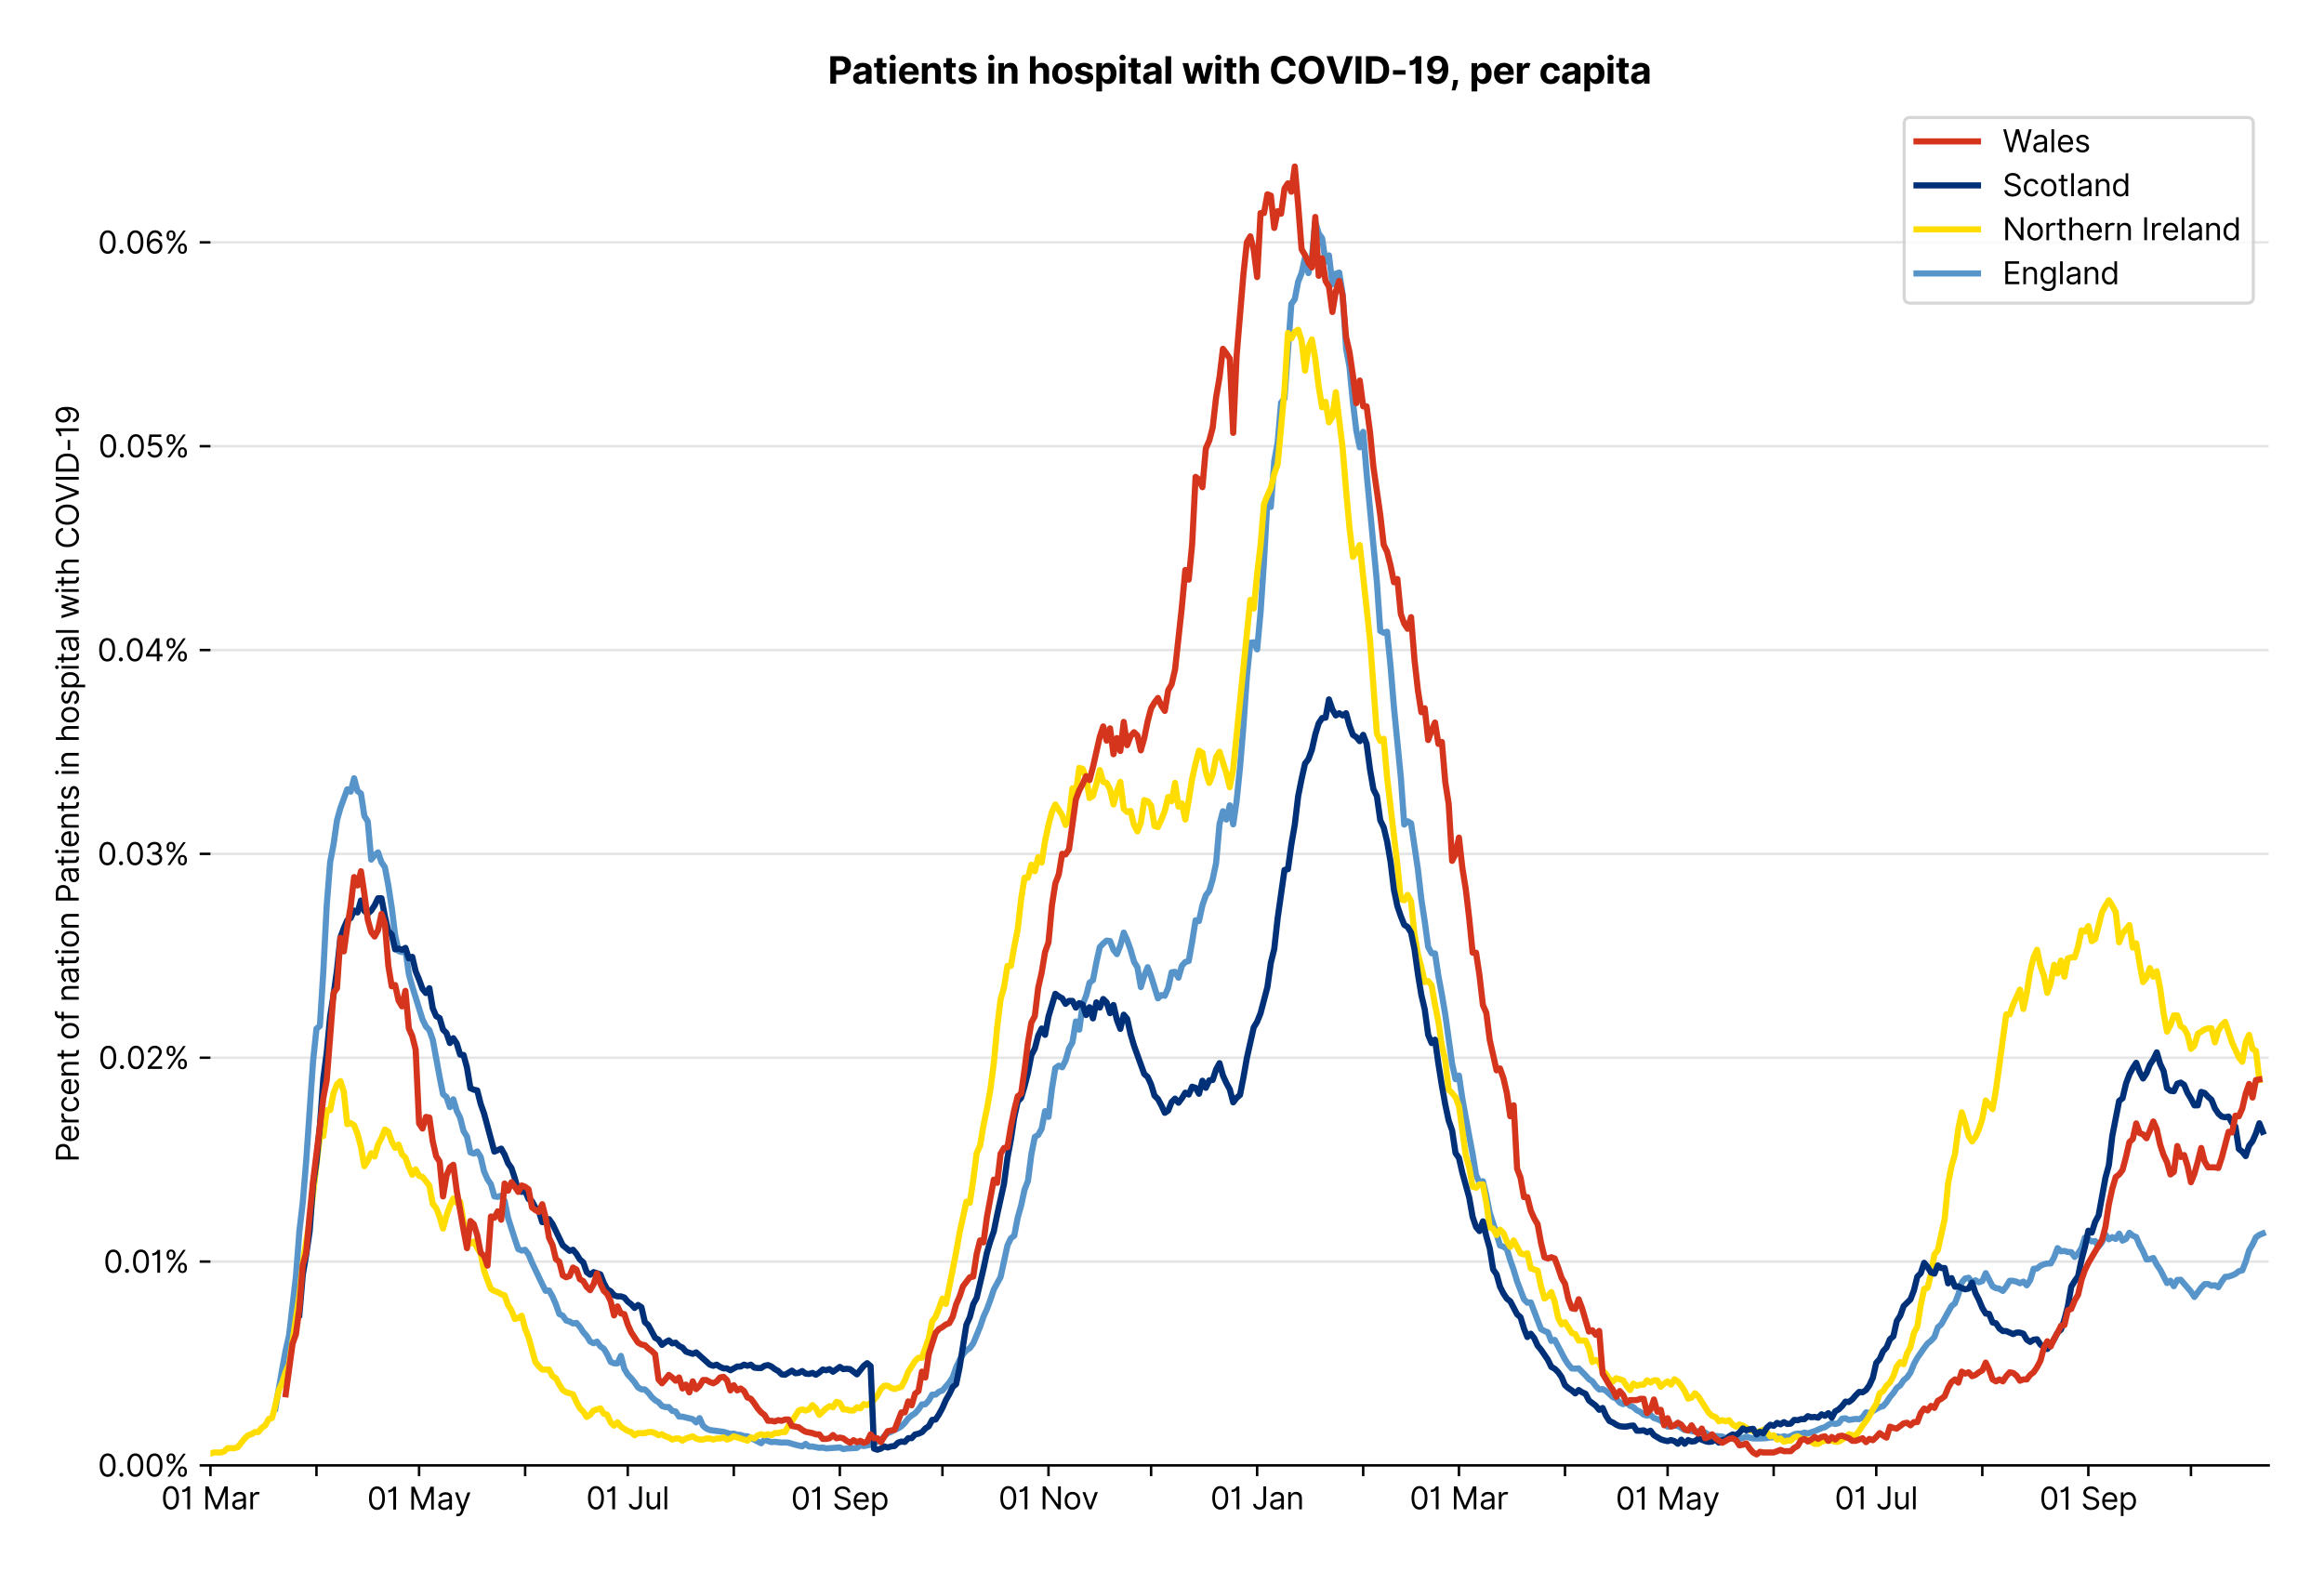 <?xml version="1.0" encoding="utf-8" standalone="no"?>
<!DOCTYPE svg PUBLIC "-//W3C//DTD SVG 1.1//EN"
  "http://www.w3.org/Graphics/SVG/1.1/DTD/svg11.dtd">
<svg version="1.1" viewBox="0 0 756.061 511.234" xmlns="http://www.w3.org/2000/svg" xmlns:xlink="http://www.w3.org/1999/xlink">
 <defs>
  <style type="text/css">*{stroke-linecap:butt;stroke-linejoin:round;}</style>
 </defs>
 <g id="figure_1">
  <g id="patch_1">
   <path d="M 0 511.234 
L 756.061 511.234 
L 756.061 0 
L 0 0 
z
" style="fill:#ffffff;"/>
  </g>
  <g id="axes_1">
   <g id="patch_2">
    <path d="M 68.461 476.745 
L 738.061 476.745 
L 738.061 33.225 
L 68.461 33.225 
z
" style="fill:#ffffff;"/>
   </g>
   <g id="matplotlib.axis_1">
    <g id="xtick_1">
     <g id="line2d_1">
      <defs>
       <path d="M 0 0 
L 0 3.5 
" id="m331bc258f0" style="stroke:#000000;stroke-width:0.8;"/>
      </defs>
      <g>
       <use style="stroke:#000000;stroke-width:0.8;" x="68.461" xlink:href="#m331bc258f0" y="476.745"/>
      </g>
     </g>
     <g id="text_1">
      <!-- 01 Mar -->
      <g transform="translate(52.424 491.018)scale(0.1 -0.1)">
       <defs>
        <path d="M 2000 -64 
Q 1230 -64 806 561 
Q 382 1186 382 2327 
Q 382 3459 809 4088 
Q 1236 4718 2000 4718 
Q 2764 4718 3191 4088 
Q 3618 3459 3618 2327 
Q 3618 1186 3194 561 
Q 2771 -64 2000 -64 
z
M 2000 436 
Q 2509 436 2791 927 
Q 3073 1418 3073 2327 
Q 3073 3234 2789 3730 
Q 2505 4227 2000 4227 
Q 1496 4227 1211 3730 
Q 927 3234 927 2327 
Q 927 1418 1210 927 
Q 1493 436 2000 436 
z
" id="Inter-Regular-30" transform="scale(0.016)"/>
        <path d="M 1973 4655 
L 1973 0 
L 1409 0 
L 1409 3836 
L 1373 3836 
Q 1341 3773 1209 3692 
Q 1077 3611 868 3551 
Q 659 3491 391 3491 
L 391 3964 
Q 661 3964 859 4061 
Q 1057 4159 1190 4291 
Q 1323 4423 1392 4529 
Q 1461 4636 1473 4655 
L 1973 4655 
z
" id="Inter-Regular-31" transform="scale(0.016)"/>
        <path id="Inter-Regular-20" transform="scale(0.016)"/>
        <path d="M 564 4655 
L 1236 4655 
L 2818 791 
L 2873 791 
L 4455 4655 
L 5127 4655 
L 5127 0 
L 4600 0 
L 4600 3536 
L 4555 3536 
L 3100 0 
L 2591 0 
L 1136 3536 
L 1091 3536 
L 1091 0 
L 564 0 
L 564 4655 
z
" id="Inter-Regular-4d" transform="scale(0.016)"/>
        <path d="M 1518 -82 
Q 1186 -82 916 44 
Q 646 170 486 410 
Q 327 650 327 991 
Q 327 1291 445 1478 
Q 564 1666 761 1773 
Q 959 1880 1199 1933 
Q 1439 1986 1682 2018 
Q 2000 2059 2199 2080 
Q 2398 2102 2490 2154 
Q 2582 2207 2582 2336 
L 2582 2355 
Q 2582 2691 2399 2877 
Q 2216 3064 1846 3064 
Q 1461 3064 1243 2895 
Q 1025 2727 936 2536 
L 427 2718 
Q 564 3036 792 3214 
Q 1021 3393 1292 3464 
Q 1564 3536 1827 3536 
Q 1996 3536 2215 3496 
Q 2434 3457 2640 3334 
Q 2846 3211 2982 2963 
Q 3118 2716 3118 2300 
L 3118 0 
L 2582 0 
L 2582 473 
L 2555 473 
Q 2500 359 2373 229 
Q 2246 100 2034 9 
Q 1823 -82 1518 -82 
z
M 1600 400 
Q 1918 400 2137 525 
Q 2357 650 2469 847 
Q 2582 1045 2582 1264 
L 2582 1755 
Q 2548 1714 2433 1681 
Q 2318 1648 2169 1624 
Q 2021 1600 1881 1583 
Q 1741 1566 1655 1555 
Q 1446 1527 1265 1467 
Q 1084 1407 974 1287 
Q 864 1168 864 964 
Q 864 684 1072 542 
Q 1280 400 1600 400 
z
" id="Inter-Regular-61" transform="scale(0.016)"/>
        <path d="M 491 0 
L 491 3491 
L 1009 3491 
L 1009 2964 
L 1046 2964 
Q 1139 3223 1389 3384 
Q 1639 3545 1955 3545 
Q 2100 3545 2209 3511 
Q 2318 3477 2400 3418 
L 2218 2964 
Q 2161 2993 2085 3010 
Q 2009 3027 1909 3027 
Q 1527 3027 1277 2794 
Q 1027 2561 1027 2209 
L 1027 0 
L 491 0 
z
" id="Inter-Regular-72" transform="scale(0.016)"/>
       </defs>
       <use xlink:href="#Inter-Regular-30"/>
       <use x="62.5" xlink:href="#Inter-Regular-31"/>
       <use x="106.676" xlink:href="#Inter-Regular-20"/>
       <use x="134.801" xlink:href="#Inter-Regular-4d"/>
       <use x="225.994" xlink:href="#Inter-Regular-61"/>
       <use x="282.386" xlink:href="#Inter-Regular-72"/>
      </g>
     </g>
    </g>
    <g id="xtick_2">
     <g id="line2d_2">
      <g>
       <use style="stroke:#000000;stroke-width:0.8;" x="102.958" xlink:href="#m331bc258f0" y="476.745"/>
      </g>
     </g>
    </g>
    <g id="xtick_3">
     <g id="line2d_3">
      <g>
       <use style="stroke:#000000;stroke-width:0.8;" x="136.343" xlink:href="#m331bc258f0" y="476.745"/>
      </g>
     </g>
     <g id="text_2">
      <!-- 01 May -->
      <g transform="translate(119.44 491.117)scale(0.1 -0.1)">
       <defs>
        <path d="M 818 -1355 
Q 682 -1355 575 -1333 
Q 468 -1311 427 -1291 
L 564 -818 
Q 857 -893 1053 -814 
Q 1250 -736 1391 -345 
L 1509 -18 
L 218 3491 
L 800 3491 
L 1764 709 
L 1800 709 
L 2764 3491 
L 3346 3491 
L 1846 -564 
Q 1550 -1355 818 -1355 
z
" id="Inter-Regular-79" transform="scale(0.016)"/>
       </defs>
       <use xlink:href="#Inter-Regular-30"/>
       <use x="62.5" xlink:href="#Inter-Regular-31"/>
       <use x="106.676" xlink:href="#Inter-Regular-20"/>
       <use x="134.801" xlink:href="#Inter-Regular-4d"/>
       <use x="225.994" xlink:href="#Inter-Regular-61"/>
       <use x="282.386" xlink:href="#Inter-Regular-79"/>
      </g>
     </g>
    </g>
    <g id="xtick_4">
     <g id="line2d_4">
      <g>
       <use style="stroke:#000000;stroke-width:0.8;" x="170.84" xlink:href="#m331bc258f0" y="476.745"/>
      </g>
     </g>
    </g>
    <g id="xtick_5">
     <g id="line2d_5">
      <g>
       <use style="stroke:#000000;stroke-width:0.8;" x="204.224" xlink:href="#m331bc258f0" y="476.745"/>
      </g>
     </g>
     <g id="text_3">
      <!-- 01 Jul -->
      <g transform="translate(190.681 491.018)scale(0.1 -0.1)">
       <defs>
        <path d="M 2346 4655 
L 2909 4655 
L 2909 1327 
Q 2909 657 2549 296 
Q 2189 -64 1582 -64 
Q 1200 -64 902 76 
Q 605 216 434 475 
Q 264 734 264 1091 
L 818 1091 
Q 818 795 1034 615 
Q 1250 436 1582 436 
Q 1948 436 2147 664 
Q 2346 893 2346 1327 
L 2346 4655 
z
" id="Inter-Regular-4a" transform="scale(0.016)"/>
        <path d="M 2691 1427 
L 2691 3491 
L 3227 3491 
L 3227 0 
L 2691 0 
L 2691 591 
L 2655 591 
Q 2532 325 2273 140 
Q 2014 -45 1618 -45 
Q 1127 -45 809 280 
Q 491 605 491 1273 
L 491 3491 
L 1027 3491 
L 1027 1309 
Q 1027 927 1242 700 
Q 1457 473 1791 473 
Q 1991 473 2199 575 
Q 2407 677 2549 888 
Q 2691 1100 2691 1427 
z
" id="Inter-Regular-75" transform="scale(0.016)"/>
        <path d="M 1027 4655 
L 1027 0 
L 491 0 
L 491 4655 
L 1027 4655 
z
" id="Inter-Regular-6c" transform="scale(0.016)"/>
       </defs>
       <use xlink:href="#Inter-Regular-30"/>
       <use x="62.5" xlink:href="#Inter-Regular-31"/>
       <use x="106.676" xlink:href="#Inter-Regular-20"/>
       <use x="134.801" xlink:href="#Inter-Regular-4a"/>
       <use x="189.063" xlink:href="#Inter-Regular-75"/>
       <use x="247.159" xlink:href="#Inter-Regular-6c"/>
      </g>
     </g>
    </g>
    <g id="xtick_6">
     <g id="line2d_6">
      <g>
       <use style="stroke:#000000;stroke-width:0.8;" x="238.722" xlink:href="#m331bc258f0" y="476.745"/>
      </g>
     </g>
    </g>
    <g id="xtick_7">
     <g id="line2d_7">
      <g>
       <use style="stroke:#000000;stroke-width:0.8;" x="273.219" xlink:href="#m331bc258f0" y="476.745"/>
      </g>
     </g>
     <g id="text_4">
      <!-- 01 Sep -->
      <g transform="translate(257.331 491.117)scale(0.1 -0.1)">
       <defs>
        <path d="M 3109 3491 
Q 3068 3836 2777 4027 
Q 2486 4218 2064 4218 
Q 1600 4218 1318 3999 
Q 1036 3780 1036 3445 
Q 1036 3195 1189 3042 
Q 1343 2889 1553 2803 
Q 1764 2718 1936 2673 
L 2409 2545 
Q 2591 2498 2815 2414 
Q 3039 2330 3244 2185 
Q 3450 2041 3584 1816 
Q 3718 1591 3718 1264 
Q 3718 886 3521 581 
Q 3325 277 2949 97 
Q 2573 -82 2036 -82 
Q 1286 -82 845 272 
Q 405 627 364 1200 
L 946 1200 
Q 968 936 1124 764 
Q 1280 593 1519 510 
Q 1759 427 2036 427 
Q 2359 427 2616 533 
Q 2873 639 3023 828 
Q 3173 1018 3173 1273 
Q 3173 1505 3043 1650 
Q 2914 1795 2702 1886 
Q 2491 1977 2246 2045 
L 1673 2209 
Q 1127 2366 809 2657 
Q 491 2948 491 3418 
Q 491 3809 703 4101 
Q 916 4393 1276 4555 
Q 1636 4718 2082 4718 
Q 2532 4718 2882 4558 
Q 3232 4398 3437 4120 
Q 3643 3843 3655 3491 
L 3109 3491 
z
" id="Inter-Regular-53" transform="scale(0.016)"/>
        <path d="M 1955 -73 
Q 1450 -73 1085 151 
Q 721 375 524 778 
Q 327 1182 327 1718 
Q 327 2255 524 2665 
Q 721 3075 1074 3305 
Q 1427 3536 1900 3536 
Q 2173 3536 2439 3445 
Q 2705 3355 2923 3151 
Q 3141 2948 3270 2614 
Q 3400 2280 3400 1791 
L 3400 1564 
L 866 1564 
Q 884 1005 1183 707 
Q 1482 409 1955 409 
Q 2271 409 2498 545 
Q 2725 682 2827 955 
L 3346 809 
Q 3223 414 2854 170 
Q 2486 -73 1955 -73 
z
M 866 2027 
L 2855 2027 
Q 2855 2470 2595 2762 
Q 2336 3055 1900 3055 
Q 1593 3055 1368 2911 
Q 1143 2768 1013 2533 
Q 884 2298 866 2027 
z
" id="Inter-Regular-65" transform="scale(0.016)"/>
        <path d="M 491 -1309 
L 491 3491 
L 1009 3491 
L 1009 2936 
L 1073 2936 
Q 1132 3027 1237 3169 
Q 1343 3311 1542 3423 
Q 1741 3536 2082 3536 
Q 2523 3536 2859 3315 
Q 3196 3095 3384 2690 
Q 3573 2286 3573 1736 
Q 3573 1182 3384 776 
Q 3196 370 2861 148 
Q 2527 -73 2091 -73 
Q 1755 -73 1552 39 
Q 1350 152 1241 296 
Q 1132 441 1073 536 
L 1027 536 
L 1027 -1309 
L 491 -1309 
z
M 1018 1745 
Q 1018 1152 1276 780 
Q 1534 409 2018 409 
Q 2355 409 2581 587 
Q 2807 766 2921 1069 
Q 3036 1373 3036 1745 
Q 3036 2114 2923 2410 
Q 2811 2707 2585 2881 
Q 2359 3055 2018 3055 
Q 1527 3055 1272 2693 
Q 1018 2332 1018 1745 
z
" id="Inter-Regular-70" transform="scale(0.016)"/>
       </defs>
       <use xlink:href="#Inter-Regular-30"/>
       <use x="62.5" xlink:href="#Inter-Regular-31"/>
       <use x="106.676" xlink:href="#Inter-Regular-20"/>
       <use x="134.801" xlink:href="#Inter-Regular-53"/>
       <use x="198.58" xlink:href="#Inter-Regular-65"/>
       <use x="256.818" xlink:href="#Inter-Regular-70"/>
      </g>
     </g>
    </g>
    <g id="xtick_8">
     <g id="line2d_8">
      <g>
       <use style="stroke:#000000;stroke-width:0.8;" x="306.603" xlink:href="#m331bc258f0" y="476.745"/>
      </g>
     </g>
    </g>
    <g id="xtick_9">
     <g id="line2d_9">
      <g>
       <use style="stroke:#000000;stroke-width:0.8;" x="341.101" xlink:href="#m331bc258f0" y="476.745"/>
      </g>
     </g>
     <g id="text_5">
      <!-- 01 Nov -->
      <g transform="translate(324.83 491.018)scale(0.1 -0.1)">
       <defs>
        <path d="M 4255 4655 
L 4255 0 
L 3709 0 
L 1173 3655 
L 1127 3655 
L 1127 0 
L 564 0 
L 564 4655 
L 1109 4655 
L 3655 991 
L 3700 991 
L 3700 4655 
L 4255 4655 
z
" id="Inter-Regular-4e" transform="scale(0.016)"/>
        <path d="M 1909 -73 
Q 1436 -73 1080 152 
Q 725 377 526 781 
Q 327 1186 327 1727 
Q 327 2273 526 2679 
Q 725 3086 1080 3311 
Q 1436 3536 1909 3536 
Q 2382 3536 2737 3311 
Q 3093 3086 3292 2679 
Q 3491 2273 3491 1727 
Q 3491 1186 3292 781 
Q 3093 377 2737 152 
Q 2382 -73 1909 -73 
z
M 1909 409 
Q 2268 409 2500 593 
Q 2732 777 2843 1077 
Q 2955 1377 2955 1727 
Q 2955 2077 2843 2379 
Q 2732 2682 2500 2868 
Q 2268 3055 1909 3055 
Q 1550 3055 1318 2868 
Q 1086 2682 975 2379 
Q 864 2077 864 1727 
Q 864 1377 975 1077 
Q 1086 777 1318 593 
Q 1550 409 1909 409 
z
" id="Inter-Regular-6f" transform="scale(0.016)"/>
        <path d="M 3346 3491 
L 2055 0 
L 1509 0 
L 218 3491 
L 800 3491 
L 1764 709 
L 1800 709 
L 2764 3491 
L 3346 3491 
z
" id="Inter-Regular-76" transform="scale(0.016)"/>
       </defs>
       <use xlink:href="#Inter-Regular-30"/>
       <use x="62.5" xlink:href="#Inter-Regular-31"/>
       <use x="106.676" xlink:href="#Inter-Regular-20"/>
       <use x="134.801" xlink:href="#Inter-Regular-4e"/>
       <use x="210.085" xlink:href="#Inter-Regular-6f"/>
       <use x="269.744" xlink:href="#Inter-Regular-76"/>
      </g>
     </g>
    </g>
    <g id="xtick_10">
     <g id="line2d_10">
      <g>
       <use style="stroke:#000000;stroke-width:0.8;" x="374.485" xlink:href="#m331bc258f0" y="476.745"/>
      </g>
     </g>
    </g>
    <g id="xtick_11">
     <g id="line2d_11">
      <g>
       <use style="stroke:#000000;stroke-width:0.8;" x="408.982" xlink:href="#m331bc258f0" y="476.745"/>
      </g>
     </g>
     <g id="text_6">
      <!-- 01 Jan -->
      <g transform="translate(393.783 491.018)scale(0.1 -0.1)">
       <defs>
        <path d="M 1027 2100 
L 1027 0 
L 491 0 
L 491 3491 
L 1009 3491 
L 1009 2945 
L 1055 2945 
Q 1177 3211 1427 3373 
Q 1677 3536 2073 3536 
Q 2602 3536 2928 3211 
Q 3255 2886 3255 2218 
L 3255 0 
L 2718 0 
L 2718 2182 
Q 2718 2593 2504 2824 
Q 2291 3055 1918 3055 
Q 1534 3055 1280 2806 
Q 1027 2557 1027 2100 
z
" id="Inter-Regular-6e" transform="scale(0.016)"/>
       </defs>
       <use xlink:href="#Inter-Regular-30"/>
       <use x="62.5" xlink:href="#Inter-Regular-31"/>
       <use x="106.676" xlink:href="#Inter-Regular-20"/>
       <use x="134.801" xlink:href="#Inter-Regular-4a"/>
       <use x="189.063" xlink:href="#Inter-Regular-61"/>
       <use x="245.455" xlink:href="#Inter-Regular-6e"/>
      </g>
     </g>
    </g>
    <g id="xtick_12">
     <g id="line2d_12">
      <g>
       <use style="stroke:#000000;stroke-width:0.8;" x="443.48" xlink:href="#m331bc258f0" y="476.745"/>
      </g>
     </g>
    </g>
    <g id="xtick_13">
     <g id="line2d_13">
      <g>
       <use style="stroke:#000000;stroke-width:0.8;" x="474.639" xlink:href="#m331bc258f0" y="476.745"/>
      </g>
     </g>
     <g id="text_7">
      <!-- 01 Mar -->
      <g transform="translate(458.602 491.018)scale(0.1 -0.1)">
       <use xlink:href="#Inter-Regular-30"/>
       <use x="62.5" xlink:href="#Inter-Regular-31"/>
       <use x="106.676" xlink:href="#Inter-Regular-20"/>
       <use x="134.801" xlink:href="#Inter-Regular-4d"/>
       <use x="225.994" xlink:href="#Inter-Regular-61"/>
       <use x="282.386" xlink:href="#Inter-Regular-72"/>
      </g>
     </g>
    </g>
    <g id="xtick_14">
     <g id="line2d_14">
      <g>
       <use style="stroke:#000000;stroke-width:0.8;" x="509.136" xlink:href="#m331bc258f0" y="476.745"/>
      </g>
     </g>
    </g>
    <g id="xtick_15">
     <g id="line2d_15">
      <g>
       <use style="stroke:#000000;stroke-width:0.8;" x="542.52" xlink:href="#m331bc258f0" y="476.745"/>
      </g>
     </g>
     <g id="text_8">
      <!-- 01 May -->
      <g transform="translate(525.617 491.117)scale(0.1 -0.1)">
       <use xlink:href="#Inter-Regular-30"/>
       <use x="62.5" xlink:href="#Inter-Regular-31"/>
       <use x="106.676" xlink:href="#Inter-Regular-20"/>
       <use x="134.801" xlink:href="#Inter-Regular-4d"/>
       <use x="225.994" xlink:href="#Inter-Regular-61"/>
       <use x="282.386" xlink:href="#Inter-Regular-79"/>
      </g>
     </g>
    </g>
    <g id="xtick_16">
     <g id="line2d_16">
      <g>
       <use style="stroke:#000000;stroke-width:0.8;" x="577.018" xlink:href="#m331bc258f0" y="476.745"/>
      </g>
     </g>
    </g>
    <g id="xtick_17">
     <g id="line2d_17">
      <g>
       <use style="stroke:#000000;stroke-width:0.8;" x="610.402" xlink:href="#m331bc258f0" y="476.745"/>
      </g>
     </g>
     <g id="text_9">
      <!-- 01 Jul -->
      <g transform="translate(596.858 491.018)scale(0.1 -0.1)">
       <use xlink:href="#Inter-Regular-30"/>
       <use x="62.5" xlink:href="#Inter-Regular-31"/>
       <use x="106.676" xlink:href="#Inter-Regular-20"/>
       <use x="134.801" xlink:href="#Inter-Regular-4a"/>
       <use x="189.063" xlink:href="#Inter-Regular-75"/>
       <use x="247.159" xlink:href="#Inter-Regular-6c"/>
      </g>
     </g>
    </g>
    <g id="xtick_18">
     <g id="line2d_18">
      <g>
       <use style="stroke:#000000;stroke-width:0.8;" x="644.899" xlink:href="#m331bc258f0" y="476.745"/>
      </g>
     </g>
    </g>
    <g id="xtick_19">
     <g id="line2d_19">
      <g>
       <use style="stroke:#000000;stroke-width:0.8;" x="679.397" xlink:href="#m331bc258f0" y="476.745"/>
      </g>
     </g>
     <g id="text_10">
      <!-- 01 Sep -->
      <g transform="translate(663.509 491.117)scale(0.1 -0.1)">
       <use xlink:href="#Inter-Regular-30"/>
       <use x="62.5" xlink:href="#Inter-Regular-31"/>
       <use x="106.676" xlink:href="#Inter-Regular-20"/>
       <use x="134.801" xlink:href="#Inter-Regular-53"/>
       <use x="198.58" xlink:href="#Inter-Regular-65"/>
       <use x="256.818" xlink:href="#Inter-Regular-70"/>
      </g>
     </g>
    </g>
    <g id="xtick_20">
     <g id="line2d_20">
      <g>
       <use style="stroke:#000000;stroke-width:0.8;" x="712.781" xlink:href="#m331bc258f0" y="476.745"/>
      </g>
     </g>
    </g>
   </g>
   <g id="matplotlib.axis_2">
    <g id="ytick_1">
     <g id="line2d_21">
      <path clip-path="url(#pe42171dd16)" d="M 68.461 476.745 
L 738.061 476.745 
" style="fill:none;stroke:#e5e5e5;stroke-linecap:square;stroke-width:0.8;"/>
     </g>
     <g id="line2d_22">
      <defs>
       <path d="M 0 0 
L -3.5 0 
" id="m1e0b182f55" style="stroke:#000000;stroke-width:0.8;"/>
      </defs>
      <g>
       <use style="stroke:#000000;stroke-width:0.8;" x="68.461" xlink:href="#m1e0b182f55" y="476.745"/>
      </g>
     </g>
     <g id="text_11">
      <!-- 0.00% -->
      <g transform="translate(31.83 480.382)scale(0.1 -0.1)">
       <defs>
        <path d="M 882 -36 
Q 714 -36 593 84 
Q 473 205 473 373 
Q 473 541 593 661 
Q 714 782 882 782 
Q 1050 782 1170 661 
Q 1291 541 1291 373 
Q 1291 205 1170 84 
Q 1050 -36 882 -36 
z
" id="Inter-Regular-2e" transform="scale(0.016)"/>
        <path d="M 2855 873 
L 2855 1118 
Q 2855 1373 2960 1585 
Q 3066 1798 3269 1926 
Q 3473 2055 3764 2055 
Q 4059 2055 4259 1926 
Q 4459 1798 4561 1585 
Q 4664 1373 4664 1118 
L 4664 873 
Q 4664 618 4560 405 
Q 4457 193 4256 64 
Q 4055 -64 3764 -64 
Q 3468 -64 3266 64 
Q 3064 193 2959 405 
Q 2855 618 2855 873 
z
M 536 3536 
L 536 3782 
Q 536 4036 642 4248 
Q 748 4461 951 4589 
Q 1155 4718 1446 4718 
Q 1741 4718 1941 4589 
Q 2141 4461 2243 4248 
Q 2346 4036 2346 3782 
L 2346 3536 
Q 2346 3282 2242 3069 
Q 2139 2857 1937 2728 
Q 1736 2600 1446 2600 
Q 1150 2600 948 2728 
Q 746 2857 641 3069 
Q 536 3282 536 3536 
z
M 709 0 
L 3909 4655 
L 4427 4655 
L 1227 0 
L 709 0 
z
M 3318 1118 
L 3318 873 
Q 3318 661 3418 494 
Q 3518 327 3764 327 
Q 4002 327 4101 494 
Q 4200 661 4200 873 
L 4200 1118 
Q 4200 1330 4104 1497 
Q 4009 1664 3764 1664 
Q 3525 1664 3421 1497 
Q 3318 1330 3318 1118 
z
M 1000 3782 
L 1000 3536 
Q 1000 3325 1100 3158 
Q 1200 2991 1446 2991 
Q 1684 2991 1783 3158 
Q 1882 3325 1882 3536 
L 1882 3782 
Q 1882 3993 1786 4160 
Q 1691 4327 1446 4327 
Q 1207 4327 1103 4160 
Q 1000 3993 1000 3782 
z
" id="Inter-Regular-25" transform="scale(0.016)"/>
       </defs>
       <use xlink:href="#Inter-Regular-30"/>
       <use x="62.5" xlink:href="#Inter-Regular-2e"/>
       <use x="90.057" xlink:href="#Inter-Regular-30"/>
       <use x="152.557" xlink:href="#Inter-Regular-30"/>
       <use x="215.057" xlink:href="#Inter-Regular-25"/>
      </g>
     </g>
    </g>
    <g id="ytick_2">
     <g id="line2d_23">
      <path clip-path="url(#pe42171dd16)" d="M 68.461 410.428 
L 738.061 410.428 
" style="fill:none;stroke:#e5e5e5;stroke-linecap:square;stroke-width:0.8;"/>
     </g>
     <g id="line2d_24">
      <g>
       <use style="stroke:#000000;stroke-width:0.8;" x="68.461" xlink:href="#m1e0b182f55" y="410.428"/>
      </g>
     </g>
     <g id="text_12">
      <!-- 0.01% -->
      <g transform="translate(33.663 414.064)scale(0.1 -0.1)">
       <use xlink:href="#Inter-Regular-30"/>
       <use x="62.5" xlink:href="#Inter-Regular-2e"/>
       <use x="90.057" xlink:href="#Inter-Regular-30"/>
       <use x="152.557" xlink:href="#Inter-Regular-31"/>
       <use x="196.733" xlink:href="#Inter-Regular-25"/>
      </g>
     </g>
    </g>
    <g id="ytick_3">
     <g id="line2d_25">
      <path clip-path="url(#pe42171dd16)" d="M 68.461 344.111 
L 738.061 344.111 
" style="fill:none;stroke:#e5e5e5;stroke-linecap:square;stroke-width:0.8;"/>
     </g>
     <g id="line2d_26">
      <g>
       <use style="stroke:#000000;stroke-width:0.8;" x="68.461" xlink:href="#m1e0b182f55" y="344.111"/>
      </g>
     </g>
     <g id="text_13">
      <!-- 0.02% -->
      <g transform="translate(32.028 347.747)scale(0.1 -0.1)">
       <defs>
        <path d="M 482 0 
L 482 409 
L 2018 2091 
Q 2289 2386 2464 2605 
Q 2639 2825 2724 3019 
Q 2809 3214 2809 3427 
Q 2809 3795 2553 4011 
Q 2298 4227 1918 4227 
Q 1514 4227 1275 3985 
Q 1036 3743 1036 3345 
L 500 3345 
Q 500 3755 688 4064 
Q 877 4373 1203 4545 
Q 1530 4718 1936 4718 
Q 2346 4718 2661 4545 
Q 2977 4373 3156 4079 
Q 3336 3786 3336 3427 
Q 3336 3170 3244 2926 
Q 3152 2682 2926 2383 
Q 2700 2084 2300 1655 
L 1255 536 
L 1255 500 
L 3418 500 
L 3418 0 
L 482 0 
z
" id="Inter-Regular-32" transform="scale(0.016)"/>
       </defs>
       <use xlink:href="#Inter-Regular-30"/>
       <use x="62.5" xlink:href="#Inter-Regular-2e"/>
       <use x="90.057" xlink:href="#Inter-Regular-30"/>
       <use x="152.557" xlink:href="#Inter-Regular-32"/>
       <use x="213.068" xlink:href="#Inter-Regular-25"/>
      </g>
     </g>
    </g>
    <g id="ytick_4">
     <g id="line2d_27">
      <path clip-path="url(#pe42171dd16)" d="M 68.461 277.793 
L 738.061 277.793 
" style="fill:none;stroke:#e5e5e5;stroke-linecap:square;stroke-width:0.8;"/>
     </g>
     <g id="line2d_28">
      <g>
       <use style="stroke:#000000;stroke-width:0.8;" x="68.461" xlink:href="#m1e0b182f55" y="277.793"/>
      </g>
     </g>
     <g id="text_14">
      <!-- 0.03% -->
      <g transform="translate(31.716 281.43)scale(0.1 -0.1)">
       <defs>
        <path d="M 2055 -64 
Q 1605 -64 1253 90 
Q 902 245 696 521 
Q 491 798 473 1164 
L 1046 1164 
Q 1071 827 1356 631 
Q 1641 436 2046 436 
Q 2493 436 2783 664 
Q 3073 893 3073 1264 
Q 3073 1650 2787 1893 
Q 2502 2136 1973 2136 
L 1600 2136 
L 1600 2636 
L 1973 2636 
Q 2386 2636 2647 2856 
Q 2909 3077 2909 3445 
Q 2909 3798 2679 4012 
Q 2450 4227 2064 4227 
Q 1823 4227 1610 4139 
Q 1398 4052 1264 3887 
Q 1130 3723 1118 3491 
L 573 3491 
Q 586 3857 793 4133 
Q 1000 4409 1335 4563 
Q 1671 4718 2073 4718 
Q 2505 4718 2814 4544 
Q 3123 4370 3289 4086 
Q 3455 3802 3455 3473 
Q 3455 3080 3249 2802 
Q 3043 2525 2691 2418 
L 2691 2382 
Q 3132 2309 3379 2008 
Q 3627 1707 3627 1264 
Q 3627 884 3421 583 
Q 3216 282 2861 109 
Q 2507 -64 2055 -64 
z
" id="Inter-Regular-33" transform="scale(0.016)"/>
       </defs>
       <use xlink:href="#Inter-Regular-30"/>
       <use x="62.5" xlink:href="#Inter-Regular-2e"/>
       <use x="90.057" xlink:href="#Inter-Regular-30"/>
       <use x="152.557" xlink:href="#Inter-Regular-33"/>
       <use x="216.193" xlink:href="#Inter-Regular-25"/>
      </g>
     </g>
    </g>
    <g id="ytick_5">
     <g id="line2d_29">
      <path clip-path="url(#pe42171dd16)" d="M 68.461 211.476 
L 738.061 211.476 
" style="fill:none;stroke:#e5e5e5;stroke-linecap:square;stroke-width:0.8;"/>
     </g>
     <g id="line2d_30">
      <g>
       <use style="stroke:#000000;stroke-width:0.8;" x="68.461" xlink:href="#m1e0b182f55" y="211.476"/>
      </g>
     </g>
     <g id="text_15">
      <!-- 0.04% -->
      <g transform="translate(31.659 215.113)scale(0.1 -0.1)">
       <defs>
        <path d="M 373 955 
L 373 1418 
L 2418 4655 
L 3100 4655 
L 3100 1455 
L 3736 1455 
L 3736 955 
L 3100 955 
L 3100 0 
L 2564 0 
L 2564 955 
L 373 955 
z
M 2564 1455 
L 2564 3936 
L 2527 3936 
L 982 1491 
L 982 1455 
L 2564 1455 
z
" id="Inter-Regular-34" transform="scale(0.016)"/>
       </defs>
       <use xlink:href="#Inter-Regular-30"/>
       <use x="62.5" xlink:href="#Inter-Regular-2e"/>
       <use x="90.057" xlink:href="#Inter-Regular-30"/>
       <use x="152.557" xlink:href="#Inter-Regular-34"/>
       <use x="216.761" xlink:href="#Inter-Regular-25"/>
      </g>
     </g>
    </g>
    <g id="ytick_6">
     <g id="line2d_31">
      <path clip-path="url(#pe42171dd16)" d="M 68.461 145.159 
L 738.061 145.159 
" style="fill:none;stroke:#e5e5e5;stroke-linecap:square;stroke-width:0.8;"/>
     </g>
     <g id="line2d_32">
      <g>
       <use style="stroke:#000000;stroke-width:0.8;" x="68.461" xlink:href="#m1e0b182f55" y="145.159"/>
      </g>
     </g>
     <g id="text_16">
      <!-- 0.05% -->
      <g transform="translate(32 148.796)scale(0.1 -0.1)">
       <defs>
        <path d="M 1936 -64 
Q 1536 -64 1216 95 
Q 896 255 702 532 
Q 509 809 491 1164 
L 1036 1164 
Q 1068 848 1324 642 
Q 1580 436 1936 436 
Q 2223 436 2447 570 
Q 2671 705 2799 940 
Q 2927 1175 2927 1473 
Q 2927 1777 2794 2017 
Q 2661 2257 2429 2395 
Q 2198 2534 1900 2536 
Q 1686 2539 1461 2472 
Q 1236 2405 1091 2300 
L 564 2364 
L 846 4655 
L 3264 4655 
L 3264 4155 
L 1318 4155 
L 1155 2782 
L 1182 2782 
Q 1325 2895 1541 2970 
Q 1757 3045 1991 3045 
Q 2418 3045 2753 2842 
Q 3089 2639 3281 2286 
Q 3473 1934 3473 1482 
Q 3473 1036 3274 687 
Q 3075 339 2727 137 
Q 2380 -64 1936 -64 
z
" id="Inter-Regular-35" transform="scale(0.016)"/>
       </defs>
       <use xlink:href="#Inter-Regular-30"/>
       <use x="62.5" xlink:href="#Inter-Regular-2e"/>
       <use x="90.057" xlink:href="#Inter-Regular-30"/>
       <use x="152.557" xlink:href="#Inter-Regular-35"/>
       <use x="213.352" xlink:href="#Inter-Regular-25"/>
      </g>
     </g>
    </g>
    <g id="ytick_7">
     <g id="line2d_33">
      <path clip-path="url(#pe42171dd16)" d="M 68.461 78.842 
L 738.061 78.842 
" style="fill:none;stroke:#e5e5e5;stroke-linecap:square;stroke-width:0.8;"/>
     </g>
     <g id="line2d_34">
      <g>
       <use style="stroke:#000000;stroke-width:0.8;" x="68.461" xlink:href="#m1e0b182f55" y="78.842"/>
      </g>
     </g>
     <g id="text_17">
      <!-- 0.06% -->
      <g transform="translate(31.844 82.478)scale(0.1 -0.1)">
       <defs>
        <path d="M 2027 -64 
Q 1741 -59 1454 45 
Q 1168 150 932 399 
Q 696 648 552 1074 
Q 409 1500 409 2145 
Q 409 3386 861 4056 
Q 1314 4727 2100 4727 
Q 2686 4727 3073 4384 
Q 3461 4041 3546 3491 
L 2991 3491 
Q 2914 3811 2691 4019 
Q 2468 4227 2100 4227 
Q 1559 4227 1249 3755 
Q 939 3284 936 2427 
L 973 2427 
Q 1164 2716 1461 2880 
Q 1759 3045 2118 3045 
Q 2518 3045 2850 2846 
Q 3182 2648 3382 2299 
Q 3582 1950 3582 1500 
Q 3582 1068 3389 710 
Q 3196 352 2847 142 
Q 2498 -68 2027 -64 
z
M 2027 436 
Q 2314 436 2542 579 
Q 2771 723 2903 964 
Q 3036 1205 3036 1500 
Q 3036 1789 2908 2026 
Q 2780 2264 2556 2404 
Q 2332 2545 2046 2545 
Q 1757 2545 1525 2397 
Q 1293 2250 1157 2010 
Q 1021 1770 1018 1491 
Q 1018 1214 1149 973 
Q 1280 732 1508 584 
Q 1736 436 2027 436 
z
" id="Inter-Regular-36" transform="scale(0.016)"/>
       </defs>
       <use xlink:href="#Inter-Regular-30"/>
       <use x="62.5" xlink:href="#Inter-Regular-2e"/>
       <use x="90.057" xlink:href="#Inter-Regular-30"/>
       <use x="152.557" xlink:href="#Inter-Regular-36"/>
       <use x="214.915" xlink:href="#Inter-Regular-25"/>
      </g>
     </g>
    </g>
    <g id="text_18">
     <!-- Percent of nation Patients in hospital with COVID-19 -->
     <g transform="translate(25.614 378.105)rotate(-90)scale(0.1 -0.1)">
      <defs>
       <path d="M 564 0 
L 564 4655 
L 2136 4655 
Q 2684 4655 3033 4458 
Q 3382 4261 3550 3927 
Q 3718 3593 3718 3182 
Q 3718 2770 3551 2434 
Q 3384 2098 3036 1899 
Q 2689 1700 2146 1700 
L 1127 1700 
L 1127 0 
L 564 0 
z
M 1127 2200 
L 2127 2200 
Q 2689 2200 2926 2482 
Q 3164 2764 3164 3182 
Q 3164 3602 2925 3878 
Q 2686 4155 2118 4155 
L 1127 4155 
L 1127 2200 
z
" id="Inter-Regular-50" transform="scale(0.016)"/>
       <path d="M 1909 -73 
Q 1418 -73 1063 159 
Q 709 391 518 798 
Q 327 1205 327 1727 
Q 327 2259 524 2667 
Q 721 3075 1074 3305 
Q 1427 3536 1900 3536 
Q 2268 3536 2563 3400 
Q 2859 3264 3047 3018 
Q 3236 2773 3282 2445 
L 2746 2445 
Q 2684 2684 2474 2869 
Q 2264 3055 1909 3055 
Q 1439 3055 1151 2697 
Q 864 2339 864 1745 
Q 864 1139 1148 774 
Q 1432 409 1909 409 
Q 2223 409 2447 570 
Q 2671 732 2746 1018 
L 3282 1018 
Q 3236 709 3058 462 
Q 2880 216 2588 71 
Q 2296 -73 1909 -73 
z
" id="Inter-Regular-63" transform="scale(0.016)"/>
       <path d="M 2009 3491 
L 2009 3036 
L 1264 3036 
L 1264 1000 
Q 1264 773 1331 660 
Q 1398 548 1503 510 
Q 1609 473 1727 473 
Q 1816 473 1873 483 
Q 1930 493 1964 500 
L 2073 18 
Q 2018 -2 1920 -23 
Q 1823 -45 1673 -45 
Q 1446 -45 1228 52 
Q 1011 150 869 350 
Q 727 550 727 855 
L 727 3036 
L 200 3036 
L 200 3491 
L 727 3491 
L 727 4327 
L 1264 4327 
L 1264 3491 
L 2009 3491 
z
" id="Inter-Regular-74" transform="scale(0.016)"/>
       <path d="M 2046 3491 
L 2046 3036 
L 1264 3036 
L 1264 0 
L 727 0 
L 727 3036 
L 164 3036 
L 164 3491 
L 727 3491 
L 727 3973 
Q 727 4273 868 4473 
Q 1009 4673 1234 4773 
Q 1459 4873 1709 4873 
Q 1907 4873 2032 4841 
Q 2157 4809 2218 4782 
L 2064 4318 
Q 2023 4332 1951 4352 
Q 1880 4373 1764 4373 
Q 1498 4373 1381 4239 
Q 1264 4105 1264 3845 
L 1264 3491 
L 2046 3491 
z
" id="Inter-Regular-66" transform="scale(0.016)"/>
       <path d="M 491 0 
L 491 3491 
L 1027 3491 
L 1027 0 
L 491 0 
z
M 764 4073 
Q 607 4073 494 4179 
Q 382 4286 382 4436 
Q 382 4586 494 4693 
Q 607 4800 764 4800 
Q 921 4800 1033 4693 
Q 1146 4586 1146 4436 
Q 1146 4286 1033 4179 
Q 921 4073 764 4073 
z
" id="Inter-Regular-69" transform="scale(0.016)"/>
       <path d="M 2964 2709 
L 2482 2573 
Q 2411 2755 2245 2914 
Q 2080 3073 1727 3073 
Q 1407 3073 1194 2926 
Q 982 2780 982 2555 
Q 982 2355 1127 2239 
Q 1273 2123 1582 2045 
L 2100 1918 
Q 3027 1691 3027 973 
Q 3027 673 2855 436 
Q 2684 200 2377 63 
Q 2071 -73 1664 -73 
Q 1130 -73 780 159 
Q 430 391 336 836 
L 846 964 
Q 989 400 1655 400 
Q 2030 400 2251 560 
Q 2473 720 2473 945 
Q 2473 1316 1955 1436 
L 1373 1573 
Q 893 1686 669 1926 
Q 446 2166 446 2527 
Q 446 2823 613 3050 
Q 780 3277 1069 3406 
Q 1359 3536 1727 3536 
Q 2246 3536 2542 3309 
Q 2839 3082 2964 2709 
z
" id="Inter-Regular-73" transform="scale(0.016)"/>
       <path d="M 1027 2100 
L 1027 0 
L 491 0 
L 491 4655 
L 1027 4655 
L 1027 2945 
L 1073 2945 
Q 1196 3216 1442 3376 
Q 1689 3536 2100 3536 
Q 2636 3536 2963 3213 
Q 3291 2891 3291 2218 
L 3291 0 
L 2755 0 
L 2755 2182 
Q 2755 2598 2540 2826 
Q 2325 3055 1946 3055 
Q 1548 3055 1287 2806 
Q 1027 2557 1027 2100 
z
" id="Inter-Regular-68" transform="scale(0.016)"/>
       <path d="M 1282 0 
L 218 3491 
L 782 3491 
L 1536 818 
L 1573 818 
L 2318 3491 
L 2891 3491 
L 3627 827 
L 3664 827 
L 4418 3491 
L 4982 3491 
L 3918 0 
L 3391 0 
L 2627 2682 
L 2573 2682 
L 1809 0 
L 1282 0 
z
" id="Inter-Regular-77" transform="scale(0.016)"/>
       <path d="M 4309 3200 
L 3746 3200 
Q 3677 3523 3484 3743 
Q 3291 3964 3018 4077 
Q 2746 4191 2436 4191 
Q 2014 4191 1672 3977 
Q 1330 3764 1128 3348 
Q 927 2932 927 2327 
Q 927 1723 1128 1307 
Q 1330 891 1672 677 
Q 2014 464 2436 464 
Q 2746 464 3018 577 
Q 3291 691 3484 911 
Q 3677 1132 3746 1455 
L 4309 1455 
Q 4223 977 3957 637 
Q 3691 298 3298 117 
Q 2905 -64 2436 -64 
Q 1841 -64 1377 227 
Q 914 518 648 1054 
Q 382 1591 382 2327 
Q 382 3064 648 3600 
Q 914 4136 1377 4427 
Q 1841 4718 2436 4718 
Q 2905 4718 3298 4537 
Q 3691 4357 3957 4017 
Q 4223 3677 4309 3200 
z
" id="Inter-Regular-43" transform="scale(0.016)"/>
       <path d="M 4491 2327 
Q 4491 1591 4225 1054 
Q 3959 518 3495 227 
Q 3032 -64 2436 -64 
Q 1841 -64 1377 227 
Q 914 518 648 1054 
Q 382 1591 382 2327 
Q 382 3064 648 3600 
Q 914 4136 1377 4427 
Q 1841 4718 2436 4718 
Q 3032 4718 3495 4427 
Q 3959 4136 4225 3600 
Q 4491 3064 4491 2327 
z
M 3946 2327 
Q 3946 2932 3744 3348 
Q 3543 3764 3201 3977 
Q 2859 4191 2436 4191 
Q 2014 4191 1672 3977 
Q 1330 3764 1128 3348 
Q 927 2932 927 2327 
Q 927 1723 1128 1307 
Q 1330 891 1672 677 
Q 2014 464 2436 464 
Q 2859 464 3201 677 
Q 3543 891 3744 1307 
Q 3946 1723 3946 2327 
z
" id="Inter-Regular-4f" transform="scale(0.016)"/>
       <path d="M 755 4655 
L 2136 736 
L 2191 736 
L 3573 4655 
L 4164 4655 
L 2455 0 
L 1873 0 
L 164 4655 
L 755 4655 
z
" id="Inter-Regular-56" transform="scale(0.016)"/>
       <path d="M 1127 4655 
L 1127 0 
L 564 0 
L 564 4655 
L 1127 4655 
z
" id="Inter-Regular-49" transform="scale(0.016)"/>
       <path d="M 2000 0 
L 564 0 
L 564 4655 
L 2064 4655 
Q 2741 4655 3223 4376 
Q 3705 4098 3961 3578 
Q 4218 3059 4218 2336 
Q 4218 1609 3959 1085 
Q 3700 561 3204 280 
Q 2709 0 2000 0 
z
M 1127 500 
L 1964 500 
Q 2830 500 3251 992 
Q 3673 1484 3673 2336 
Q 3673 3182 3259 3668 
Q 2846 4155 2027 4155 
L 1127 4155 
L 1127 500 
z
" id="Inter-Regular-44" transform="scale(0.016)"/>
       <path d="M 2491 2245 
L 2491 1745 
L 455 1745 
L 455 2245 
L 2491 2245 
z
" id="Inter-Regular-2d" transform="scale(0.016)"/>
       <path d="M 1964 4727 
Q 2250 4725 2536 4618 
Q 2823 4511 3059 4263 
Q 3296 4016 3439 3590 
Q 3582 3164 3582 2518 
Q 3582 1277 3128 606 
Q 2675 -64 1891 -64 
Q 1305 -64 916 278 
Q 527 620 446 1173 
L 1000 1173 
Q 1075 852 1299 644 
Q 1523 436 1891 436 
Q 2430 436 2742 906 
Q 3055 1377 3055 2236 
L 3018 2236 
Q 2827 1950 2530 1784 
Q 2234 1618 1873 1618 
Q 1473 1618 1140 1817 
Q 807 2016 608 2365 
Q 409 2714 409 3164 
Q 409 3595 601 3952 
Q 793 4309 1142 4520 
Q 1491 4732 1964 4727 
z
M 1964 4227 
Q 1677 4227 1449 4084 
Q 1221 3941 1088 3700 
Q 955 3459 955 3164 
Q 955 2873 1083 2635 
Q 1211 2398 1435 2258 
Q 1659 2118 1946 2118 
Q 2232 2118 2465 2266 
Q 2698 2414 2835 2654 
Q 2973 2895 2973 3173 
Q 2973 3450 2842 3691 
Q 2711 3932 2483 4079 
Q 2255 4227 1964 4227 
z
" id="Inter-Regular-39" transform="scale(0.016)"/>
      </defs>
      <use xlink:href="#Inter-Regular-50"/>
      <use x="63.494" xlink:href="#Inter-Regular-65"/>
      <use x="121.733" xlink:href="#Inter-Regular-72"/>
      <use x="160.085" xlink:href="#Inter-Regular-63"/>
      <use x="215.909" xlink:href="#Inter-Regular-65"/>
      <use x="274.148" xlink:href="#Inter-Regular-6e"/>
      <use x="332.671" xlink:href="#Inter-Regular-74"/>
      <use x="369.034" xlink:href="#Inter-Regular-20"/>
      <use x="397.159" xlink:href="#Inter-Regular-6f"/>
      <use x="456.818" xlink:href="#Inter-Regular-66"/>
      <use x="492.898" xlink:href="#Inter-Regular-20"/>
      <use x="521.023" xlink:href="#Inter-Regular-6e"/>
      <use x="579.546" xlink:href="#Inter-Regular-61"/>
      <use x="635.938" xlink:href="#Inter-Regular-74"/>
      <use x="672.301" xlink:href="#Inter-Regular-69"/>
      <use x="696.023" xlink:href="#Inter-Regular-6f"/>
      <use x="755.682" xlink:href="#Inter-Regular-6e"/>
      <use x="814.205" xlink:href="#Inter-Regular-20"/>
      <use x="842.33" xlink:href="#Inter-Regular-50"/>
      <use x="905.824" xlink:href="#Inter-Regular-61"/>
      <use x="962.216" xlink:href="#Inter-Regular-74"/>
      <use x="998.58" xlink:href="#Inter-Regular-69"/>
      <use x="1022.301" xlink:href="#Inter-Regular-65"/>
      <use x="1080.54" xlink:href="#Inter-Regular-6e"/>
      <use x="1139.063" xlink:href="#Inter-Regular-74"/>
      <use x="1175.426" xlink:href="#Inter-Regular-73"/>
      <use x="1227.699" xlink:href="#Inter-Regular-20"/>
      <use x="1255.824" xlink:href="#Inter-Regular-69"/>
      <use x="1279.546" xlink:href="#Inter-Regular-6e"/>
      <use x="1338.068" xlink:href="#Inter-Regular-20"/>
      <use x="1366.193" xlink:href="#Inter-Regular-68"/>
      <use x="1425.284" xlink:href="#Inter-Regular-6f"/>
      <use x="1484.943" xlink:href="#Inter-Regular-73"/>
      <use x="1537.216" xlink:href="#Inter-Regular-70"/>
      <use x="1598.154" xlink:href="#Inter-Regular-69"/>
      <use x="1621.875" xlink:href="#Inter-Regular-74"/>
      <use x="1658.239" xlink:href="#Inter-Regular-61"/>
      <use x="1714.631" xlink:href="#Inter-Regular-6c"/>
      <use x="1738.353" xlink:href="#Inter-Regular-20"/>
      <use x="1766.478" xlink:href="#Inter-Regular-77"/>
      <use x="1847.728" xlink:href="#Inter-Regular-69"/>
      <use x="1871.449" xlink:href="#Inter-Regular-74"/>
      <use x="1907.813" xlink:href="#Inter-Regular-68"/>
      <use x="1966.904" xlink:href="#Inter-Regular-20"/>
      <use x="1995.029" xlink:href="#Inter-Regular-43"/>
      <use x="2067.756" xlink:href="#Inter-Regular-4f"/>
      <use x="2143.892" xlink:href="#Inter-Regular-56"/>
      <use x="2211.506" xlink:href="#Inter-Regular-49"/>
      <use x="2237.926" xlink:href="#Inter-Regular-44"/>
      <use x="2309.802" xlink:href="#Inter-Regular-2d"/>
      <use x="2355.824" xlink:href="#Inter-Regular-31"/>
      <use x="2400" xlink:href="#Inter-Regular-39"/>
     </g>
    </g>
   </g>
   <g id="line2d_35">
    <path clip-path="url(#pe42171dd16)" d="M 89.604 458.129 
L 91.83 445.287 
L 92.943 439.243 
L 94.056 434.353 
L 96.281 415.172 
L 97.394 400.61 
L 98.507 391.102 
L 99.62 377.494 
L 101.845 345.329 
L 102.958 334.666 
L 104.071 333.771 
L 105.184 316.098 
L 106.297 294.489 
L 107.409 280.492 
L 108.522 274.637 
L 109.635 266.861 
L 110.748 262.878 
L 112.974 256.787 
L 114.086 257.553 
L 115.199 253.194 
L 116.312 257.353 
L 117.425 258.166 
L 118.538 265.447 
L 119.65 267.226 
L 120.763 279.656 
L 121.876 278.219 
L 122.989 277.3 
L 124.102 280.528 
L 125.215 282.142 
L 126.327 288.021 
L 127.44 295.279 
L 128.553 304.233 
L 129.666 309.417 
L 130.779 309.747 
L 131.891 308.793 
L 133.004 316.922 
L 134.117 320.94 
L 137.455 331.662 
L 138.568 333.959 
L 139.681 335.126 
L 140.794 338.26 
L 143.02 350.371 
L 144.132 355.991 
L 145.245 356.852 
L 146.358 360.186 
L 147.471 357.641 
L 148.584 361.388 
L 149.696 363.614 
L 150.809 367.985 
L 151.922 369.776 
L 153.035 374.913 
L 154.148 375.29 
L 155.261 374.619 
L 156.373 376.386 
L 157.486 381.134 
L 158.599 383.632 
L 159.712 385.305 
L 160.825 389.228 
L 161.937 389.382 
L 163.05 388.993 
L 164.163 390.678 
L 165.276 396.203 
L 167.502 403.108 
L 168.614 406.383 
L 169.727 406.842 
L 170.84 406.595 
L 171.953 408.091 
L 173.066 410.766 
L 176.404 417.788 
L 177.517 419.956 
L 178.63 419.838 
L 179.742 421.782 
L 180.855 424.351 
L 181.968 427.508 
L 183.081 428.015 
L 184.194 429.617 
L 185.307 429.935 
L 186.419 430.56 
L 187.532 430.395 
L 188.645 431.667 
L 189.758 433.376 
L 190.871 434.624 
L 191.983 436.415 
L 193.096 437.004 
L 194.209 436.486 
L 195.322 438.006 
L 196.435 438.772 
L 197.548 440.621 
L 198.66 443.06 
L 199.773 443.532 
L 200.886 443.543 
L 201.999 441.116 
L 203.112 445.346 
L 204.224 447.184 
L 205.337 448.35 
L 206.45 449.717 
L 207.563 451.39 
L 208.676 452.003 
L 209.789 452.015 
L 210.901 453.063 
L 212.014 454.501 
L 213.127 455.526 
L 214.24 456.174 
L 215.353 457.423 
L 216.465 457.764 
L 217.578 457.752 
L 218.691 459.001 
L 219.804 459.202 
L 220.917 460.863 
L 222.029 460.886 
L 225.368 461.688 
L 226.481 462.748 
L 227.594 461.37 
L 228.706 463.844 
L 229.819 464.751 
L 230.932 465.234 
L 235.383 465.823 
L 237.609 466.495 
L 238.722 466.389 
L 239.835 466.766 
L 240.947 466.825 
L 242.06 467.237 
L 243.173 467.261 
L 247.624 469.546 
L 248.737 468.333 
L 249.85 468.828 
L 250.963 469.181 
L 252.075 469.063 
L 254.301 469.322 
L 255.414 469.275 
L 256.527 469.369 
L 258.752 470.017 
L 260.978 470.524 
L 262.091 469.747 
L 263.204 470.595 
L 264.316 470.595 
L 266.542 471.031 
L 267.655 470.948 
L 268.768 471.219 
L 273.219 470.901 
L 274.332 471.431 
L 275.445 471.231 
L 278.783 471.054 
L 279.896 470.206 
L 281.009 470.442 
L 283.234 470.006 
L 285.46 468.934 
L 286.573 468.604 
L 287.686 467.178 
L 288.798 466.247 
L 289.911 465.8 
L 291.024 465.152 
L 292.137 464.727 
L 293.25 464.009 
L 294.362 462.913 
L 295.475 461.44 
L 296.588 460.509 
L 297.701 459.791 
L 298.814 458.53 
L 299.927 456.881 
L 301.039 456.845 
L 302.152 455.62 
L 303.265 453.711 
L 304.378 453.723 
L 305.491 452.757 
L 306.603 452.368 
L 308.829 449.764 
L 309.942 448.056 
L 311.055 444.875 
L 312.168 442.542 
L 313.28 440.621 
L 314.393 439.29 
L 315.506 438.595 
L 316.619 437.051 
L 318.844 431.655 
L 319.957 428.38 
L 321.07 425.929 
L 322.183 422.913 
L 323.296 419.555 
L 325.521 415.455 
L 327.747 405.205 
L 328.86 402.86 
L 329.973 401.988 
L 331.085 396.133 
L 332.198 392.197 
L 333.311 387.061 
L 334.424 384.186 
L 335.537 375.479 
L 336.649 369.882 
L 337.762 369.211 
L 338.875 367.231 
L 339.988 361.494 
L 341.101 363.367 
L 342.214 354.248 
L 343.326 347.485 
L 344.439 346.707 
L 345.552 347.214 
L 346.665 345.011 
L 347.778 341.087 
L 348.89 339.131 
L 350.003 332.31 
L 351.116 334.972 
L 352.229 326.76 
L 353.342 323.968 
L 354.455 319.715 
L 355.567 318.878 
L 356.68 313.14 
L 357.793 308.109 
L 358.906 306.955 
L 360.019 306.024 
L 361.131 306.154 
L 362.244 309.017 
L 363.357 310.407 
L 364.47 307.626 
L 365.583 303.408 
L 366.695 305.836 
L 367.808 308.97 
L 368.921 312.881 
L 370.034 314.696 
L 371.147 321.129 
L 372.26 317.441 
L 373.372 314.672 
L 374.485 317.606 
L 376.711 324.805 
L 377.824 323.732 
L 378.936 323.956 
L 380.049 321.352 
L 381.162 316.321 
L 382.275 316.168 
L 383.388 318.077 
L 384.501 314.201 
L 385.613 312.964 
L 386.726 312.657 
L 387.839 306.377 
L 388.952 299.391 
L 390.065 299.65 
L 391.177 294.537 
L 392.29 291.285 
L 393.403 289.812 
L 394.516 286.077 
L 395.629 280.775 
L 396.742 268.098 
L 397.854 263.927 
L 398.967 266.625 
L 400.08 261.995 
L 401.193 268.192 
L 402.306 260.546 
L 403.418 249.624 
L 404.531 236.086 
L 405.644 220.051 
L 406.757 209.141 
L 407.87 208.964 
L 408.982 211.25 
L 410.095 199.197 
L 411.208 182.702 
L 412.321 163.038 
L 413.434 164.911 
L 414.547 150.066 
L 415.659 143.951 
L 416.772 130.991 
L 417.885 129.624 
L 420.111 98.897 
L 421.223 97.341 
L 422.336 91.604 
L 423.449 88.823 
L 424.562 83.674 
L 425.675 88.847 
L 426.788 83.792 
L 427.9 72.199 
L 429.013 75.981 
L 430.126 77.501 
L 431.239 85.171 
L 432.352 83.085 
L 433.464 92.487 
L 434.577 89.035 
L 435.69 88.67 
L 436.803 95.751 
L 437.916 113.318 
L 439.028 119.362 
L 440.141 130.838 
L 441.254 140.122 
L 442.367 145.53 
L 443.48 140.499 
L 444.593 153.954 
L 447.931 189.241 
L 449.044 205.264 
L 450.157 205.865 
L 451.269 205.524 
L 452.382 216.752 
L 453.495 230.195 
L 455.721 252.781 
L 456.834 268.275 
L 457.946 267.179 
L 459.059 267.85 
L 461.285 282.837 
L 462.398 292.557 
L 463.51 299.803 
L 464.623 308.074 
L 465.736 310.124 
L 466.849 310.183 
L 467.962 317.559 
L 469.075 323.497 
L 470.187 330.071 
L 472.413 346.083 
L 473.526 351.114 
L 474.639 349.912 
L 475.751 357.5 
L 477.977 369.623 
L 479.09 375.491 
L 480.203 382.242 
L 481.315 384.704 
L 482.428 384.292 
L 483.541 388.957 
L 484.654 394.566 
L 486.88 401.446 
L 487.992 405.205 
L 489.105 405.594 
L 490.218 406.336 
L 491.331 410.012 
L 492.444 413.158 
L 493.556 416.857 
L 495.782 422.677 
L 496.895 423.82 
L 498.008 423.714 
L 500.233 429.558 
L 501.346 432.409 
L 502.459 433.01 
L 503.572 433.434 
L 504.685 436.239 
L 505.797 435.909 
L 509.136 442.247 
L 510.249 443.944 
L 511.362 445.205 
L 512.474 445.264 
L 513.587 445.169 
L 515.813 447.455 
L 516.926 448.68 
L 518.038 449.399 
L 519.151 450.942 
L 520.264 452.05 
L 521.377 451.909 
L 522.49 452.509 
L 524.715 454.536 
L 525.828 455.019 
L 526.941 456.303 
L 528.054 456.822 
L 529.167 456.339 
L 530.279 457.317 
L 531.392 457.788 
L 532.505 458.801 
L 533.618 459.331 
L 534.731 460.238 
L 535.843 460.521 
L 536.956 460.333 
L 538.069 461.311 
L 539.182 461.688 
L 540.295 462.194 
L 541.408 463.066 
L 542.52 464.126 
L 544.746 463.832 
L 545.859 463.867 
L 548.084 465.246 
L 549.197 465.281 
L 550.31 465.576 
L 551.423 465.752 
L 552.536 465.623 
L 554.761 466.059 
L 555.874 466.789 
L 556.987 467.107 
L 560.325 467.343 
L 561.438 467.92 
L 562.551 467.826 
L 563.664 467.92 
L 564.777 467.72 
L 565.889 468.144 
L 567.002 467.838 
L 568.115 467.355 
L 569.228 467.732 
L 570.341 467.967 
L 572.566 467.991 
L 574.792 467.85 
L 575.905 467.638 
L 577.018 467.602 
L 578.13 467.308 
L 579.243 467.567 
L 580.356 467.261 
L 581.469 467.531 
L 582.582 467.237 
L 583.695 466.612 
L 584.807 466.389 
L 585.92 466.424 
L 587.033 466.071 
L 588.146 466.33 
L 590.371 465.587 
L 592.597 464.61 
L 593.71 464.291 
L 594.823 463.526 
L 595.935 462.96 
L 597.048 463.278 
L 598.161 462.984 
L 599.274 461.546 
L 600.387 461.417 
L 601.5 461.959 
L 603.725 461.617 
L 604.838 461.711 
L 605.951 461.063 
L 607.064 459.484 
L 608.176 459.72 
L 611.515 457.764 
L 612.628 457.47 
L 613.741 456.197 
L 614.853 454.501 
L 615.966 453.205 
L 617.079 451.484 
L 618.192 450.719 
L 619.305 449.034 
L 620.417 448.127 
L 621.53 446.536 
L 622.643 443.779 
L 623.756 441.753 
L 625.982 438.56 
L 627.094 437.075 
L 628.207 436.191 
L 629.32 434.966 
L 630.433 431.82 
L 631.546 430.866 
L 634.884 424.892 
L 635.997 424.009 
L 637.11 421.075 
L 638.222 417.187 
L 639.335 415.915 
L 640.448 415.691 
L 641.561 417.175 
L 642.674 416.527 
L 643.787 417.163 
L 644.899 416.775 
L 646.012 414.194 
L 648.238 418.495 
L 649.351 419.084 
L 650.463 419.261 
L 651.576 419.991 
L 652.689 418.554 
L 653.802 416.68 
L 654.915 416.704 
L 656.028 416.975 
L 657.14 417.493 
L 658.253 416.94 
L 659.366 418.153 
L 660.479 416.48 
L 661.592 412.781 
L 662.704 412.686 
L 663.817 411.779 
L 664.93 411.308 
L 666.043 411.049 
L 667.156 411.06 
L 668.268 409.01 
L 669.381 406.053 
L 670.494 407.102 
L 671.607 406.972 
L 672.72 407.314 
L 673.833 407.361 
L 674.945 408.928 
L 676.058 407.761 
L 677.171 406.03 
L 678.284 402.601 
L 680.509 403.862 
L 681.622 403.756 
L 682.735 405.546 
L 683.848 404.085 
L 684.961 401.635 
L 686.074 403.178 
L 687.186 402.495 
L 688.299 403.06 
L 689.412 401.34 
L 690.525 403.626 
L 691.638 403.072 
L 692.75 401.058 
L 693.863 402 
L 694.976 402.448 
L 696.089 405.099 
L 697.202 407.113 
L 698.315 409.729 
L 699.427 409.647 
L 700.54 409.27 
L 701.653 411.437 
L 702.766 413.052 
L 704.991 417.411 
L 706.104 416.657 
L 707.217 418.436 
L 708.33 416.409 
L 709.443 416.351 
L 712.781 420.203 
L 713.894 421.935 
L 716.12 418.907 
L 717.232 417.764 
L 718.345 417.729 
L 719.458 418.283 
L 720.571 418.13 
L 721.684 418.766 
L 722.796 416.928 
L 723.909 415.408 
L 725.022 415.326 
L 726.135 414.937 
L 727.248 414.43 
L 728.361 413.558 
L 729.473 413.299 
L 730.586 410.495 
L 731.699 406.784 
L 732.812 404.887 
L 733.925 402.53 
L 735.037 401.741 
L 736.15 401.281 
L 736.15 401.281 
" style="fill:none;stroke:#5694ca;stroke-linecap:square;stroke-width:2;"/>
   </g>
   <g id="line2d_36">
    <path clip-path="url(#pe42171dd16)" d="M 68.461 472.893 
L 69.574 472.543 
L 71.799 472.543 
L 72.912 472.192 
L 74.025 471.142 
L 76.251 471.142 
L 77.363 470.792 
L 79.589 467.99 
L 80.702 466.939 
L 81.815 466.589 
L 82.928 465.889 
L 84.04 465.889 
L 85.153 464.488 
L 86.266 463.787 
L 87.379 461.686 
L 88.492 461.336 
L 89.604 457.134 
L 90.717 452.231 
L 91.83 449.779 
L 92.943 446.277 
L 94.056 443.826 
L 97.394 421.413 
L 98.507 410.906 
L 100.733 397.248 
L 101.845 388.493 
L 102.958 378.688 
L 104.071 369.932 
L 105.184 369.582 
L 106.297 361.177 
L 107.409 361.177 
L 108.522 355.574 
L 109.635 352.772 
L 110.748 351.722 
L 111.861 355.224 
L 112.974 365.73 
L 114.086 365.38 
L 115.199 366.08 
L 116.312 368.882 
L 117.425 373.084 
L 118.538 379.388 
L 119.65 377.637 
L 120.763 375.185 
L 121.876 376.236 
L 122.989 372.384 
L 124.102 370.283 
L 125.215 367.481 
L 126.327 368.181 
L 127.44 371.333 
L 128.553 373.434 
L 129.666 372.384 
L 130.779 375.536 
L 131.891 376.586 
L 133.004 379.738 
L 134.117 382.19 
L 135.23 380.439 
L 136.343 382.54 
L 137.455 382.89 
L 139.681 385.692 
L 140.794 391.645 
L 141.907 393.046 
L 143.02 395.848 
L 144.132 399.7 
L 145.245 395.497 
L 146.358 392.346 
L 147.471 389.894 
L 148.584 391.295 
L 149.696 390.945 
L 150.809 397.599 
L 151.922 403.202 
L 153.035 404.603 
L 154.148 403.902 
L 155.261 406.004 
L 156.373 407.755 
L 157.486 413.358 
L 158.599 416.51 
L 159.712 419.311 
L 160.825 420.012 
L 161.937 420.362 
L 163.05 421.062 
L 164.163 421.413 
L 165.276 424.564 
L 166.389 426.315 
L 167.502 429.117 
L 168.614 428.767 
L 169.727 428.066 
L 170.84 432.269 
L 171.953 435.071 
L 174.178 443.125 
L 175.291 444.526 
L 176.404 445.577 
L 178.63 445.577 
L 179.742 447.678 
L 180.855 448.378 
L 181.968 450.48 
L 183.081 452.231 
L 184.194 452.931 
L 186.419 453.631 
L 187.532 456.083 
L 188.645 458.184 
L 189.758 459.235 
L 190.871 460.986 
L 191.983 460.285 
L 193.096 458.885 
L 195.322 458.184 
L 196.435 459.935 
L 197.548 460.285 
L 198.66 462.737 
L 199.773 463.787 
L 200.886 462.737 
L 201.999 464.138 
L 204.224 465.538 
L 205.337 465.889 
L 206.45 466.939 
L 207.563 466.239 
L 209.789 466.239 
L 210.901 465.889 
L 212.014 465.889 
L 213.127 466.239 
L 214.24 466.939 
L 215.353 466.589 
L 216.465 467.289 
L 217.578 467.64 
L 218.691 468.34 
L 219.804 467.99 
L 220.917 467.99 
L 222.029 468.69 
L 223.142 467.99 
L 225.368 467.289 
L 226.481 467.99 
L 227.594 468.34 
L 228.706 468.34 
L 229.819 467.99 
L 230.932 467.99 
L 232.045 468.34 
L 233.158 467.99 
L 234.27 467.99 
L 235.383 467.64 
L 236.496 468.34 
L 237.609 467.99 
L 238.722 467.289 
L 243.173 468.69 
L 244.286 467.64 
L 245.399 467.99 
L 246.511 466.939 
L 247.624 466.589 
L 248.737 466.939 
L 249.85 466.589 
L 250.963 466.939 
L 252.075 466.239 
L 253.188 466.239 
L 254.301 465.889 
L 255.414 465.889 
L 256.527 463.787 
L 257.64 462.387 
L 259.865 458.885 
L 260.978 458.534 
L 262.091 458.885 
L 263.204 458.534 
L 264.316 457.134 
L 265.429 458.184 
L 266.542 460.285 
L 268.768 458.184 
L 269.881 457.484 
L 270.993 457.834 
L 272.106 456.083 
L 273.219 456.433 
L 274.332 458.534 
L 275.445 458.534 
L 276.557 458.885 
L 277.67 458.885 
L 278.783 457.834 
L 279.896 458.184 
L 281.009 456.783 
L 282.122 457.134 
L 283.234 456.433 
L 284.347 455.382 
L 285.46 453.982 
L 286.573 451.88 
L 287.686 450.83 
L 288.798 450.83 
L 289.911 451.53 
L 291.024 451.88 
L 293.25 451.18 
L 294.362 449.079 
L 295.475 446.277 
L 297.701 442.775 
L 298.814 441.724 
L 299.927 441.724 
L 302.152 435.421 
L 303.265 429.817 
L 304.378 428.417 
L 305.491 425.615 
L 306.603 422.463 
L 307.716 424.214 
L 311.055 407.404 
L 312.168 401.101 
L 314.393 390.945 
L 315.506 391.295 
L 316.619 383.941 
L 317.732 375.185 
L 318.844 372.734 
L 319.957 366.08 
L 321.07 360.827 
L 322.183 354.523 
L 323.296 346.118 
L 324.409 334.211 
L 325.521 325.106 
L 326.634 321.254 
L 327.747 314.25 
L 328.86 314.25 
L 329.973 307.946 
L 331.085 302.343 
L 332.198 292.537 
L 333.311 285.533 
L 334.424 285.533 
L 335.537 281.33 
L 336.649 283.432 
L 337.762 278.879 
L 338.875 280.63 
L 339.988 273.626 
L 341.101 268.373 
L 342.214 264.17 
L 343.326 261.719 
L 345.552 265.221 
L 346.665 268.373 
L 347.778 265.921 
L 348.89 256.466 
L 350.003 257.867 
L 351.116 249.812 
L 352.229 250.162 
L 353.342 252.964 
L 354.455 259.618 
L 355.567 258.917 
L 356.68 255.065 
L 357.793 250.512 
L 358.906 254.365 
L 360.019 254.715 
L 361.131 256.816 
L 362.244 261.719 
L 363.357 257.516 
L 364.47 254.365 
L 365.583 263.12 
L 366.695 264.17 
L 367.808 263.82 
L 368.921 268.373 
L 370.034 270.474 
L 371.147 267.672 
L 372.26 260.318 
L 373.372 260.668 
L 374.485 262.069 
L 375.598 268.723 
L 376.711 269.073 
L 377.824 266.622 
L 378.936 263.82 
L 380.049 259.268 
L 381.162 260.668 
L 382.275 254.715 
L 383.388 262.419 
L 384.501 261.369 
L 385.613 266.622 
L 386.726 260.318 
L 387.839 253.314 
L 388.952 248.411 
L 390.065 244.209 
L 391.177 244.909 
L 392.29 251.213 
L 393.403 254.715 
L 394.516 251.913 
L 395.629 246.31 
L 396.742 244.559 
L 398.967 251.563 
L 400.08 256.116 
L 401.193 250.162 
L 406.757 195.18 
L 407.87 197.982 
L 408.982 186.775 
L 410.095 177.319 
L 411.208 164.012 
L 412.321 161.21 
L 413.434 158.759 
L 414.547 154.206 
L 415.659 151.054 
L 417.885 126.89 
L 418.998 108.329 
L 420.111 110.08 
L 421.223 107.979 
L 422.336 107.278 
L 423.449 110.78 
L 424.562 120.586 
L 425.675 112.882 
L 426.788 110.43 
L 427.9 116.734 
L 429.013 125.839 
L 430.126 132.493 
L 431.239 130.742 
L 432.352 137.396 
L 433.464 135.645 
L 434.577 127.59 
L 436.803 145.801 
L 437.916 159.459 
L 439.028 171.716 
L 440.141 181.172 
L 441.254 179.421 
L 442.367 177.319 
L 445.705 208.138 
L 447.931 238.605 
L 449.044 241.057 
L 450.157 240.356 
L 451.269 252.964 
L 454.608 281.33 
L 455.721 292.537 
L 456.834 292.887 
L 457.946 291.136 
L 459.059 293.237 
L 460.172 304.094 
L 461.285 310.397 
L 462.398 314.6 
L 463.51 319.503 
L 464.623 319.153 
L 465.736 320.553 
L 466.849 326.857 
L 467.962 332.46 
L 469.075 340.165 
L 470.187 345.068 
L 471.3 354.523 
L 472.413 355.574 
L 473.526 356.975 
L 474.639 359.776 
L 476.864 375.886 
L 477.977 379.738 
L 479.09 386.042 
L 480.203 386.392 
L 481.315 385.341 
L 482.428 385.341 
L 483.541 391.295 
L 484.654 399.35 
L 485.767 399.7 
L 486.88 401.801 
L 487.992 400.05 
L 489.105 401.101 
L 490.218 403.902 
L 491.331 405.653 
L 492.444 403.552 
L 494.669 407.755 
L 495.782 408.105 
L 496.895 407.755 
L 498.008 412.657 
L 500.233 413.358 
L 501.346 418.611 
L 502.459 422.463 
L 503.572 421.763 
L 504.685 420.362 
L 505.797 423.514 
L 506.91 428.767 
L 508.023 430.868 
L 509.136 430.168 
L 511.362 433.67 
L 512.474 434.02 
L 513.587 436.121 
L 515.813 436.121 
L 516.926 438.573 
L 518.038 443.125 
L 519.151 442.425 
L 520.264 443.125 
L 521.377 445.927 
L 522.49 446.978 
L 523.602 448.729 
L 524.715 449.429 
L 525.828 448.378 
L 528.054 449.079 
L 529.167 450.83 
L 530.279 452.231 
L 531.392 450.129 
L 532.505 450.83 
L 533.618 450.48 
L 534.731 450.48 
L 535.843 449.079 
L 536.956 449.779 
L 538.069 449.079 
L 539.182 449.079 
L 540.295 451.18 
L 541.408 450.129 
L 542.52 449.429 
L 543.633 450.48 
L 544.746 448.729 
L 545.859 449.429 
L 546.972 450.83 
L 548.084 452.581 
L 549.197 455.032 
L 550.31 454.682 
L 551.423 453.281 
L 552.536 454.332 
L 555.874 459.585 
L 556.987 460.636 
L 558.1 460.986 
L 559.213 462.387 
L 560.325 462.036 
L 561.438 462.387 
L 562.551 462.036 
L 563.664 463.437 
L 564.777 464.138 
L 565.889 463.437 
L 567.002 463.787 
L 569.228 465.188 
L 570.341 465.538 
L 571.454 466.239 
L 572.566 465.538 
L 573.679 465.188 
L 574.792 465.889 
L 575.905 467.289 
L 577.018 466.939 
L 578.13 468.34 
L 579.243 467.99 
L 580.356 469.04 
L 581.469 468.69 
L 582.582 468.69 
L 583.695 467.64 
L 584.807 467.289 
L 585.92 467.99 
L 587.033 468.34 
L 588.146 468.34 
L 590.371 469.741 
L 591.484 469.741 
L 592.597 469.04 
L 593.71 468.69 
L 595.935 468.69 
L 597.048 469.04 
L 598.161 469.04 
L 600.387 467.64 
L 601.5 466.589 
L 602.612 466.939 
L 603.725 466.939 
L 604.838 465.538 
L 605.951 463.787 
L 607.064 462.387 
L 608.176 460.636 
L 609.289 458.534 
L 610.402 456.783 
L 611.515 453.281 
L 612.628 452.581 
L 613.741 450.83 
L 614.853 449.779 
L 615.966 447.678 
L 617.079 444.526 
L 618.192 443.125 
L 619.305 443.826 
L 620.417 440.324 
L 621.53 438.222 
L 622.643 433.67 
L 623.756 431.569 
L 624.869 424.564 
L 625.982 419.311 
L 627.094 418.961 
L 628.207 414.408 
L 629.32 408.105 
L 630.433 406.704 
L 632.658 396.548 
L 633.771 384.991 
L 634.884 379.388 
L 635.997 375.536 
L 637.11 367.131 
L 638.222 361.878 
L 639.335 365.38 
L 640.448 369.582 
L 641.561 371.333 
L 642.674 369.932 
L 643.787 367.481 
L 644.899 363.979 
L 646.012 358.025 
L 648.238 360.827 
L 649.351 354.523 
L 652.689 330.009 
L 653.802 330.009 
L 654.915 326.857 
L 657.14 321.954 
L 658.253 328.258 
L 659.366 323.005 
L 660.479 316.001 
L 661.592 311.448 
L 662.704 308.997 
L 663.817 314.25 
L 664.93 317.402 
L 666.043 323.005 
L 667.156 319.853 
L 668.268 313.9 
L 669.381 316.701 
L 670.494 312.499 
L 671.607 317.752 
L 672.72 311.798 
L 673.833 311.448 
L 674.945 311.448 
L 676.058 307.946 
L 677.171 302.693 
L 678.284 303.043 
L 679.397 301.292 
L 680.509 306.195 
L 681.622 305.495 
L 683.848 296.739 
L 684.961 294.638 
L 686.074 292.887 
L 687.186 294.638 
L 688.299 296.739 
L 689.412 306.545 
L 690.525 303.744 
L 692.75 300.942 
L 693.863 308.296 
L 694.976 306.895 
L 696.089 313.549 
L 697.202 319.503 
L 698.315 318.102 
L 699.427 314.95 
L 700.54 317.752 
L 701.653 316.001 
L 702.766 321.604 
L 703.879 329.659 
L 704.991 335.612 
L 706.104 333.511 
L 707.217 330.359 
L 708.33 330.359 
L 709.443 333.861 
L 710.555 334.562 
L 711.668 336.663 
L 712.781 341.216 
L 713.894 340.165 
L 715.007 336.313 
L 717.232 334.912 
L 718.345 334.562 
L 719.458 334.562 
L 720.571 339.114 
L 721.684 335.262 
L 722.796 333.511 
L 723.909 332.46 
L 726.135 339.114 
L 728.361 344.017 
L 729.473 345.418 
L 730.586 339.114 
L 731.699 336.663 
L 732.812 341.216 
L 733.925 341.916 
L 735.037 351.372 
L 735.037 351.372 
" style="fill:none;stroke:#ffdd00;stroke-linecap:square;stroke-width:2;"/>
   </g>
   <g id="line2d_37">
    <path clip-path="url(#pe42171dd16)" d="M 97.394 427.705 
L 98.507 414.716 
L 99.62 408.161 
L 100.733 400.636 
L 101.845 385.462 
L 102.958 377.815 
L 104.071 366.283 
L 105.184 350.867 
L 106.297 342.37 
L 107.409 330.595 
L 108.522 323.555 
L 109.635 315.543 
L 110.748 304.983 
L 111.861 301.948 
L 112.974 299.399 
L 114.086 298.671 
L 115.199 296.243 
L 116.312 296.85 
L 117.425 292.965 
L 118.538 296.364 
L 119.65 297.214 
L 120.763 296.243 
L 121.876 294.543 
L 122.989 292.237 
L 124.102 292.237 
L 125.215 298.064 
L 126.327 302.919 
L 127.44 304.012 
L 128.553 308.867 
L 129.666 308.624 
L 130.779 308.989 
L 131.891 308.382 
L 133.004 311.78 
L 134.117 311.295 
L 135.23 316.029 
L 136.343 318.699 
L 137.455 321.734 
L 138.568 323.069 
L 139.681 321.491 
L 140.794 328.046 
L 141.907 330.595 
L 143.02 331.202 
L 144.132 334.965 
L 145.245 336.058 
L 146.358 339.335 
L 147.471 337.757 
L 148.584 339.457 
L 149.696 343.098 
L 150.809 343.22 
L 151.922 347.347 
L 153.035 354.023 
L 154.148 354.509 
L 155.261 354.751 
L 156.373 359.121 
L 157.486 362.277 
L 160.825 374.659 
L 163.05 373.688 
L 164.163 375.63 
L 165.276 378.422 
L 166.389 380 
L 167.502 383.399 
L 168.614 387.404 
L 169.727 387.769 
L 170.84 387.404 
L 171.953 390.075 
L 173.066 390.803 
L 174.178 392.867 
L 175.291 393.959 
L 176.404 397.601 
L 177.517 397.601 
L 178.63 396.63 
L 179.742 398.208 
L 183.081 405.127 
L 185.307 406.948 
L 186.419 406.583 
L 187.532 407.919 
L 188.645 409.74 
L 189.758 410.711 
L 190.871 413.867 
L 191.983 414.716 
L 193.096 413.867 
L 195.322 414.595 
L 196.435 417.387 
L 197.548 419.45 
L 198.66 420.057 
L 199.773 421.393 
L 200.886 421.757 
L 201.999 421.757 
L 203.112 422.121 
L 204.224 423.456 
L 205.337 424.306 
L 206.45 425.52 
L 207.563 424.549 
L 208.676 425.277 
L 209.789 430.132 
L 210.901 431.104 
L 213.127 435.231 
L 214.24 435.838 
L 215.353 437.537 
L 216.465 436.687 
L 217.578 436.08 
L 218.691 437.052 
L 219.804 436.809 
L 220.917 437.901 
L 222.029 438.387 
L 223.142 439.722 
L 225.368 440.45 
L 226.481 439.965 
L 230.932 443.971 
L 232.045 444.335 
L 233.158 443.971 
L 234.27 444.699 
L 235.383 445.184 
L 236.496 445.184 
L 237.609 445.791 
L 239.835 444.578 
L 240.947 444.578 
L 242.06 443.971 
L 243.173 444.335 
L 244.286 443.971 
L 245.399 444.942 
L 246.511 445.063 
L 247.624 445.063 
L 248.737 444.335 
L 249.85 444.092 
L 250.963 444.578 
L 252.075 445.427 
L 253.188 446.034 
L 254.301 447.127 
L 255.414 447.248 
L 257.64 445.913 
L 258.752 446.762 
L 259.865 446.641 
L 260.978 446.034 
L 262.091 446.884 
L 263.204 447.005 
L 264.316 446.641 
L 265.429 447.248 
L 266.542 446.52 
L 267.655 445.549 
L 268.768 445.791 
L 269.881 445.427 
L 270.993 446.277 
L 273.219 444.699 
L 274.332 445.427 
L 275.445 445.306 
L 276.557 445.427 
L 278.783 447.127 
L 281.009 444.335 
L 282.122 443.485 
L 283.234 444.456 
L 284.347 471.283 
L 285.46 471.647 
L 286.573 471.283 
L 287.686 470.554 
L 288.798 470.918 
L 289.911 470.554 
L 291.024 470.433 
L 292.137 469.34 
L 293.25 468.976 
L 294.362 469.098 
L 295.475 467.884 
L 296.588 467.884 
L 297.701 466.67 
L 298.814 466.427 
L 299.927 465.942 
L 301.039 464.728 
L 302.152 463.999 
L 303.265 461.936 
L 304.378 461.814 
L 305.491 460.115 
L 306.603 458.051 
L 307.716 455.502 
L 308.829 453.56 
L 309.942 451.254 
L 311.055 450.283 
L 312.168 444.942 
L 314.393 430.982 
L 315.506 428.554 
L 316.619 424.306 
L 317.732 422.242 
L 319.957 412.774 
L 321.07 407.555 
L 322.183 403.792 
L 323.296 400.636 
L 324.409 395.173 
L 326.634 385.098 
L 327.747 376.722 
L 328.86 370.774 
L 329.973 363.37 
L 331.085 358.393 
L 332.198 357.179 
L 333.311 353.416 
L 334.424 349.046 
L 335.537 343.22 
L 336.649 341.156 
L 337.762 336.907 
L 338.875 334.601 
L 339.988 336.665 
L 341.101 330.717 
L 343.326 323.312 
L 344.439 324.162 
L 345.552 324.769 
L 346.665 326.59 
L 347.778 325.619 
L 348.89 325.619 
L 350.003 327.803 
L 351.116 326.347 
L 352.229 326.832 
L 353.342 330.231 
L 354.455 327.682 
L 355.567 331.324 
L 356.68 326.104 
L 357.793 327.803 
L 358.906 325.012 
L 360.019 326.104 
L 361.131 329.624 
L 362.244 326.954 
L 363.357 331.809 
L 364.47 334.723 
L 365.583 330.11 
L 366.695 331.445 
L 367.808 336.422 
L 368.921 340.185 
L 372.26 349.41 
L 373.372 350.381 
L 374.485 352.809 
L 375.598 356.451 
L 376.711 357.543 
L 377.824 359.607 
L 378.936 362.035 
L 380.049 361.306 
L 381.162 358.514 
L 382.275 357.422 
L 383.388 358.757 
L 384.501 357.3 
L 385.613 355.48 
L 386.726 356.087 
L 387.839 353.537 
L 388.952 353.902 
L 390.065 355.844 
L 391.177 351.595 
L 392.29 353.902 
L 393.403 351.474 
L 394.516 351.352 
L 395.629 347.954 
L 396.742 345.89 
L 397.854 349.896 
L 398.967 352.324 
L 400.08 354.387 
L 401.193 358.636 
L 402.306 357.179 
L 403.418 356.208 
L 404.531 350.503 
L 405.644 344.191 
L 407.87 334.237 
L 408.982 332.416 
L 410.095 329.624 
L 412.321 321.127 
L 413.434 313.237 
L 414.547 308.746 
L 415.659 298.671 
L 417.885 283.012 
L 418.998 282.769 
L 420.111 274.757 
L 421.223 268.324 
L 422.336 258.977 
L 423.449 253.393 
L 424.562 248.417 
L 425.675 246.96 
L 426.788 243.925 
L 427.9 238.948 
L 429.013 235.307 
L 430.126 233.607 
L 431.239 233.486 
L 432.352 227.538 
L 433.464 230.815 
L 434.577 232.758 
L 435.69 232.029 
L 436.803 232.758 
L 437.916 232.029 
L 439.028 236.035 
L 440.141 239.07 
L 441.254 239.798 
L 442.367 241.133 
L 443.48 239.07 
L 444.593 241.983 
L 445.705 250.359 
L 446.818 256.792 
L 447.931 258.977 
L 449.044 266.867 
L 450.157 269.174 
L 451.269 273.786 
L 452.382 280.341 
L 453.495 289.567 
L 454.608 294.786 
L 455.721 298.064 
L 456.834 300.856 
L 457.946 301.584 
L 459.059 303.405 
L 460.172 308.867 
L 461.285 316.879 
L 462.398 323.676 
L 463.51 328.41 
L 464.623 336.665 
L 465.736 339.335 
L 466.849 338.243 
L 467.962 346.133 
L 469.075 353.173 
L 470.187 359.364 
L 471.3 364.584 
L 472.413 367.74 
L 473.526 375.144 
L 474.639 376.722 
L 475.751 381.578 
L 477.977 389.589 
L 479.09 395.901 
L 480.203 399.179 
L 481.315 400.514 
L 482.428 397.358 
L 483.541 402.214 
L 484.654 406.098 
L 485.767 413.017 
L 486.88 414.595 
L 487.992 418.601 
L 489.105 420.786 
L 490.218 422.485 
L 491.331 423.335 
L 493.556 427.583 
L 494.669 428.554 
L 495.782 432.196 
L 496.895 434.988 
L 498.008 433.895 
L 499.121 435.352 
L 500.233 437.78 
L 501.346 439.115 
L 503.572 442.393 
L 504.685 444.699 
L 505.797 445.306 
L 506.91 446.398 
L 508.023 447.976 
L 509.136 450.647 
L 510.249 451.618 
L 511.362 452.346 
L 512.474 453.317 
L 513.587 452.225 
L 514.7 452.953 
L 515.813 453.439 
L 516.926 455.624 
L 519.151 457.323 
L 520.264 458.658 
L 521.377 458.051 
L 522.49 460.601 
L 523.602 462.3 
L 524.715 462.786 
L 525.828 463.514 
L 526.941 463.999 
L 528.054 464.121 
L 529.167 464.121 
L 530.279 463.878 
L 531.392 463.757 
L 532.505 465.456 
L 533.618 465.456 
L 534.731 465.335 
L 535.843 465.942 
L 536.956 465.456 
L 538.069 466.913 
L 540.295 468.248 
L 541.408 468.612 
L 542.52 468.855 
L 543.633 468.491 
L 544.746 468.855 
L 545.859 469.705 
L 546.972 468.369 
L 548.084 469.705 
L 549.197 468.491 
L 550.31 468.976 
L 551.423 468.855 
L 552.536 468.005 
L 553.648 468.369 
L 554.761 468.855 
L 555.874 469.098 
L 556.987 468.976 
L 558.1 468.369 
L 559.213 469.34 
L 560.325 468.491 
L 561.438 468.248 
L 562.551 467.277 
L 563.664 466.67 
L 564.777 466.913 
L 565.889 466.063 
L 567.002 464.728 
L 568.115 465.335 
L 569.228 464.97 
L 570.341 464.849 
L 571.454 466.67 
L 572.566 465.82 
L 573.679 466.306 
L 574.792 464.485 
L 575.905 463.514 
L 577.018 463.878 
L 578.13 462.907 
L 579.243 463.392 
L 580.356 462.664 
L 581.469 463.271 
L 582.582 463.15 
L 583.695 461.936 
L 584.807 462.057 
L 585.92 461.693 
L 587.033 461.693 
L 588.146 460.722 
L 589.259 461.086 
L 590.371 460.965 
L 591.484 461.207 
L 592.597 460.115 
L 593.71 460.601 
L 594.823 459.751 
L 595.935 461.207 
L 597.048 459.144 
L 598.161 458.537 
L 599.274 457.445 
L 600.387 455.988 
L 601.5 456.109 
L 602.612 455.26 
L 603.725 453.924 
L 604.838 452.832 
L 605.951 452.953 
L 607.064 452.225 
L 608.176 450.647 
L 609.289 448.219 
L 610.402 443.364 
L 611.515 442.15 
L 612.628 439.601 
L 613.741 438.387 
L 614.853 435.716 
L 615.966 434.745 
L 617.079 429.768 
L 618.192 428.069 
L 619.305 424.913 
L 621.53 422.728 
L 622.643 419.815 
L 623.756 415.323 
L 624.869 414.231 
L 625.982 410.832 
L 627.094 412.167 
L 628.207 413.988 
L 629.32 414.352 
L 630.433 411.682 
L 631.546 412.531 
L 632.658 412.531 
L 633.771 417.508 
L 634.884 415.809 
L 635.997 418.601 
L 637.11 418.479 
L 638.222 419.086 
L 639.335 419.45 
L 640.448 419.208 
L 641.561 417.265 
L 642.674 420.664 
L 643.787 422.849 
L 644.899 425.52 
L 646.012 427.341 
L 647.125 427.462 
L 648.238 430.254 
L 649.351 430.497 
L 650.463 432.196 
L 651.576 433.046 
L 652.689 433.046 
L 654.915 434.017 
L 656.028 433.531 
L 657.14 433.531 
L 658.253 433.895 
L 659.366 435.838 
L 660.479 436.566 
L 661.592 435.838 
L 662.704 435.716 
L 663.817 437.416 
L 664.93 438.265 
L 666.043 438.872 
L 667.156 437.537 
L 668.268 435.716 
L 669.381 433.531 
L 670.494 432.56 
L 671.607 429.283 
L 672.72 425.034 
L 673.833 418.601 
L 674.945 416.78 
L 676.058 415.202 
L 677.171 409.861 
L 678.284 405.734 
L 679.397 400.393 
L 680.509 401 
L 681.622 397.479 
L 682.735 395.416 
L 684.961 383.156 
L 686.074 379.029 
L 687.186 369.561 
L 689.412 358.15 
L 690.525 357.3 
L 691.638 352.566 
L 692.75 349.532 
L 693.863 347.468 
L 694.976 345.769 
L 696.089 348.803 
L 697.202 350.867 
L 698.315 349.168 
L 699.427 346.376 
L 700.54 344.676 
L 701.653 342.37 
L 702.766 346.133 
L 703.879 348.439 
L 704.991 354.023 
L 706.104 354.873 
L 707.217 354.994 
L 708.33 352.566 
L 709.443 352.202 
L 710.555 352.931 
L 711.668 355.601 
L 712.781 357.422 
L 713.894 359.607 
L 715.007 359.607 
L 716.12 355.237 
L 717.232 355.601 
L 718.345 356.815 
L 719.458 357.786 
L 720.571 360.578 
L 721.684 362.277 
L 722.796 363.248 
L 723.909 363.491 
L 725.022 363.248 
L 726.135 365.312 
L 727.248 366.526 
L 728.361 373.809 
L 729.473 374.659 
L 730.586 376.115 
L 731.699 372.717 
L 732.812 371.26 
L 733.925 368.711 
L 735.037 365.433 
L 736.15 368.225 
L 736.15 368.225 
" style="fill:none;stroke:#003078;stroke-linecap:square;stroke-width:2;"/>
   </g>
   <g id="line2d_38">
    <path clip-path="url(#pe42171dd16)" d="M 92.943 453.608 
L 95.169 437.201 
L 96.281 434.046 
L 97.394 425.633 
L 98.507 411.54 
L 99.62 407.544 
L 100.733 395.344 
L 101.845 384.406 
L 105.184 357.273 
L 106.297 351.383 
L 108.522 322.987 
L 109.635 321.515 
L 110.748 305.109 
L 111.861 309.526 
L 112.974 301.533 
L 114.086 294.802 
L 115.199 285.337 
L 116.312 288.071 
L 117.425 283.444 
L 118.538 290.806 
L 119.65 299.219 
L 120.763 303.216 
L 121.876 304.688 
L 122.989 302.585 
L 124.102 297.326 
L 125.215 300.481 
L 126.327 314.153 
L 127.44 320.884 
L 128.553 320.463 
L 129.666 325.512 
L 130.779 327.405 
L 131.891 322.356 
L 133.004 334.556 
L 134.117 337.08 
L 135.23 341.497 
L 136.343 365.476 
L 137.455 367.159 
L 138.568 363.372 
L 139.681 363.583 
L 140.794 371.365 
L 141.907 376.203 
L 143.02 377.886 
L 144.132 389.244 
L 145.245 382.513 
L 146.358 379.779 
L 147.471 378.938 
L 148.584 387.351 
L 150.809 400.182 
L 151.922 406.071 
L 153.035 397.237 
L 154.148 398.289 
L 155.261 401.864 
L 156.373 407.544 
L 157.486 408.595 
L 158.599 411.75 
L 159.712 395.765 
L 160.825 396.185 
L 161.937 394.082 
L 163.05 396.816 
L 164.163 385.037 
L 165.276 387.351 
L 166.389 384.617 
L 167.502 386.089 
L 168.614 387.772 
L 169.727 385.668 
L 170.84 386.089 
L 171.953 386.93 
L 173.066 392.82 
L 174.178 393.661 
L 175.291 394.292 
L 176.404 391.768 
L 177.517 396.185 
L 178.63 402.706 
L 179.742 405.02 
L 180.855 409.647 
L 181.968 410.488 
L 183.081 414.905 
L 184.194 415.536 
L 185.307 415.116 
L 186.419 412.381 
L 187.532 413.012 
L 188.645 416.167 
L 189.758 416.798 
L 190.871 418.692 
L 191.983 419.743 
L 193.096 417.85 
L 194.209 414.274 
L 195.322 417.64 
L 196.435 419.954 
L 197.548 421.005 
L 198.66 423.319 
L 199.773 427.946 
L 200.886 425.002 
L 201.999 427.315 
L 203.112 427.526 
L 204.224 430.891 
L 205.337 433.415 
L 207.563 436.781 
L 208.676 437.412 
L 209.789 437.622 
L 210.901 438.674 
L 212.014 439.515 
L 213.127 440.567 
L 214.24 448.77 
L 215.353 450.032 
L 216.465 448.77 
L 217.578 447.298 
L 218.691 448.139 
L 219.804 449.191 
L 220.917 448.139 
L 222.029 451.715 
L 223.142 450.453 
L 224.255 452.977 
L 225.368 449.401 
L 226.481 451.925 
L 227.594 450.873 
L 228.706 448.98 
L 229.819 448.98 
L 230.932 449.611 
L 232.045 450.032 
L 233.158 449.401 
L 234.27 448.139 
L 235.383 447.929 
L 236.496 448.98 
L 237.609 452.346 
L 238.722 450.663 
L 239.835 452.346 
L 240.947 451.715 
L 242.06 452.556 
L 243.173 454.659 
L 244.286 455.08 
L 245.399 456.552 
L 246.511 458.235 
L 247.624 459.497 
L 248.737 460.339 
L 249.85 462.232 
L 250.963 462.232 
L 252.075 462.442 
L 253.188 462.021 
L 254.301 462.232 
L 255.414 461.811 
L 256.527 461.811 
L 257.64 463.914 
L 259.865 464.335 
L 260.978 465.176 
L 262.091 465.807 
L 264.316 466.228 
L 265.429 466.649 
L 266.542 466.649 
L 267.655 468.121 
L 268.768 468.121 
L 269.881 467.911 
L 270.993 466.859 
L 272.106 467.911 
L 273.219 467.7 
L 274.332 467.911 
L 275.445 468.752 
L 276.557 469.383 
L 277.67 468.542 
L 278.783 469.173 
L 279.896 468.752 
L 281.009 469.383 
L 282.122 468.962 
L 283.234 466.649 
L 284.347 467.911 
L 285.46 467.911 
L 286.573 469.173 
L 288.798 465.597 
L 291.024 465.176 
L 293.25 459.497 
L 294.362 459.497 
L 295.475 455.921 
L 296.588 457.184 
L 297.701 453.397 
L 298.814 452.556 
L 299.927 446.246 
L 301.039 448.139 
L 302.152 440.567 
L 304.378 433.626 
L 305.491 432.364 
L 306.603 431.733 
L 307.716 430.891 
L 308.829 430.471 
L 309.942 428.367 
L 311.055 424.371 
L 312.168 421.847 
L 313.28 418.481 
L 315.506 415.536 
L 316.619 415.326 
L 317.732 407.964 
L 318.844 403.547 
L 319.957 404.178 
L 321.07 395.975 
L 323.296 383.775 
L 324.409 384.827 
L 325.521 375.362 
L 326.634 373.469 
L 327.747 373.258 
L 328.86 366.528 
L 329.973 361.059 
L 331.085 356.642 
L 332.198 355.8 
L 333.311 348.018 
L 334.424 339.184 
L 335.537 332.663 
L 336.649 330.56 
L 337.762 321.305 
L 338.875 316.467 
L 339.988 309.736 
L 341.101 306.581 
L 342.214 294.592 
L 343.326 287.44 
L 344.439 284.496 
L 345.552 277.765 
L 346.665 277.975 
L 347.778 276.292 
L 350.003 260.096 
L 351.116 257.151 
L 352.229 255.048 
L 353.342 252.524 
L 354.455 253.786 
L 355.567 249.579 
L 357.793 239.693 
L 358.906 236.328 
L 360.019 240.955 
L 361.131 236.959 
L 362.244 245.373 
L 363.357 240.114 
L 364.47 244.321 
L 365.583 234.856 
L 366.695 242.428 
L 367.808 239.483 
L 368.921 238.221 
L 370.034 239.273 
L 371.147 244.11 
L 372.26 240.114 
L 373.372 234.645 
L 374.485 230.438 
L 375.598 228.545 
L 376.711 227.073 
L 377.824 229.597 
L 378.936 231.28 
L 380.049 224.549 
L 381.162 222.656 
L 382.275 217.818 
L 384.501 197.415 
L 385.613 185.426 
L 386.726 188.581 
L 387.839 177.012 
L 388.952 155.137 
L 390.065 155.979 
L 391.177 158.503 
L 392.29 145.882 
L 393.403 143.358 
L 394.516 139.152 
L 395.629 129.266 
L 396.742 122.745 
L 397.854 113.49 
L 398.967 114.963 
L 400.08 116.645 
L 401.193 140.834 
L 402.306 115.804 
L 404.531 89.091 
L 405.644 78.784 
L 406.757 76.891 
L 407.87 81.308 
L 408.982 90.143 
L 410.095 69.319 
L 411.208 69.319 
L 412.321 63.219 
L 413.434 63.64 
L 414.547 74.157 
L 415.659 68.688 
L 416.772 69.529 
L 417.885 61.326 
L 418.998 59.644 
L 420.111 62.378 
L 421.223 54.175 
L 422.336 66.795 
L 423.449 81.098 
L 424.562 82.991 
L 425.675 85.515 
L 426.788 86.988 
L 427.9 70.581 
L 429.013 89.722 
L 430.126 84.043 
L 431.239 91.405 
L 432.352 93.298 
L 433.464 101.501 
L 434.577 94.77 
L 435.69 91.405 
L 436.803 96.242 
L 437.916 109.704 
L 439.028 114.542 
L 440.141 122.114 
L 441.254 131.159 
L 442.367 123.797 
L 443.48 132.21 
L 444.593 132.21 
L 445.705 140.624 
L 446.818 151.982 
L 449.044 167.547 
L 450.157 177.223 
L 451.269 179.537 
L 452.382 183.954 
L 453.495 189.422 
L 454.608 188.371 
L 455.721 199.729 
L 456.834 202.884 
L 457.946 204.567 
L 459.059 200.781 
L 460.172 214.663 
L 461.285 224.549 
L 462.398 231.701 
L 463.51 230.438 
L 464.623 240.745 
L 465.736 237.59 
L 466.849 235.066 
L 467.962 242.007 
L 469.075 241.376 
L 470.187 254.417 
L 471.3 261.569 
L 472.413 280.078 
L 473.526 277.765 
L 474.639 272.506 
L 475.751 282.392 
L 476.864 289.333 
L 477.977 298.799 
L 479.09 309.946 
L 480.203 309.946 
L 481.315 317.308 
L 482.428 326.984 
L 483.541 329.508 
L 484.654 338.342 
L 486.88 348.228 
L 487.992 347.597 
L 489.105 350.752 
L 490.218 355.59 
L 491.331 363.162 
L 492.444 359.586 
L 493.556 380.2 
L 494.669 383.144 
L 495.782 389.454 
L 496.895 389.454 
L 498.008 393.872 
L 499.121 396.396 
L 500.233 398.289 
L 501.346 404.389 
L 502.459 409.016 
L 503.572 409.437 
L 504.685 409.016 
L 505.797 409.437 
L 506.91 412.381 
L 508.023 415.747 
L 509.136 417.64 
L 510.249 422.688 
L 511.362 425.633 
L 512.474 425.843 
L 513.587 422.688 
L 514.7 425.633 
L 516.926 433.205 
L 518.038 432.784 
L 519.151 434.257 
L 520.264 432.995 
L 521.377 446.877 
L 523.602 450.663 
L 524.715 452.135 
L 525.828 454.449 
L 526.941 452.556 
L 528.054 453.818 
L 529.167 456.342 
L 530.279 455.501 
L 532.505 455.501 
L 533.618 455.08 
L 534.731 455.08 
L 535.843 459.708 
L 536.956 458.656 
L 538.069 455.29 
L 539.182 459.287 
L 540.295 458.656 
L 541.408 463.704 
L 542.52 461.39 
L 543.633 464.125 
L 544.746 463.704 
L 545.859 462.863 
L 546.972 463.494 
L 548.084 464.966 
L 549.197 465.387 
L 550.31 463.704 
L 551.423 465.597 
L 552.536 466.438 
L 553.648 464.756 
L 554.761 467.911 
L 555.874 467.49 
L 556.987 466.649 
L 558.1 467.911 
L 559.213 468.752 
L 560.325 469.383 
L 562.551 468.121 
L 563.664 467.911 
L 564.777 468.542 
L 565.889 470.225 
L 567.002 470.014 
L 568.115 469.593 
L 569.228 471.276 
L 570.341 472.538 
L 571.454 473.169 
L 572.566 472.328 
L 573.679 472.538 
L 577.018 472.538 
L 579.243 471.697 
L 580.356 472.118 
L 582.582 472.118 
L 583.695 471.066 
L 584.807 470.435 
L 585.92 468.542 
L 587.033 468.121 
L 588.146 468.962 
L 589.259 468.331 
L 590.371 467.49 
L 591.484 468.121 
L 592.597 467.49 
L 593.71 467.28 
L 594.823 468.752 
L 595.935 467.49 
L 597.048 468.331 
L 598.161 467.28 
L 599.274 467.069 
L 601.5 467.911 
L 602.612 468.752 
L 603.725 468.752 
L 605.951 467.911 
L 607.064 469.173 
L 608.176 468.121 
L 609.289 468.542 
L 610.402 467.49 
L 611.515 466.228 
L 612.628 467.069 
L 613.741 467.7 
L 614.853 464.125 
L 615.966 464.545 
L 617.079 464.756 
L 619.305 463.073 
L 620.417 462.863 
L 621.53 463.704 
L 622.643 462.652 
L 623.756 462.652 
L 624.869 459.708 
L 625.982 458.235 
L 627.094 458.866 
L 628.207 457.394 
L 629.32 458.025 
L 630.433 455.711 
L 631.546 455.08 
L 632.658 454.239 
L 633.771 451.504 
L 634.884 449.611 
L 635.997 448.77 
L 637.11 449.822 
L 638.222 446.246 
L 639.335 446.877 
L 640.448 446.456 
L 641.561 447.718 
L 642.674 447.298 
L 643.787 446.456 
L 644.899 445.825 
L 646.012 443.301 
L 647.125 445.615 
L 648.238 448.77 
L 649.351 449.401 
L 650.463 448.77 
L 651.576 449.401 
L 652.689 447.718 
L 653.802 446.456 
L 654.915 446.667 
L 656.028 447.508 
L 657.14 449.191 
L 658.253 448.77 
L 659.366 448.77 
L 660.479 447.298 
L 661.592 446.456 
L 662.704 444.774 
L 663.817 442.67 
L 664.93 438.463 
L 666.043 436.36 
L 667.156 438.043 
L 668.268 435.519 
L 669.381 433.626 
L 670.494 431.312 
L 671.607 431.102 
L 672.72 426.264 
L 673.833 425.843 
L 674.945 423.109 
L 676.058 421.216 
L 677.171 416.378 
L 678.284 413.223 
L 679.397 410.909 
L 683.848 403.337 
L 684.961 399.13 
L 686.074 391.768 
L 687.186 386.72 
L 688.299 382.934 
L 689.412 382.093 
L 690.525 380.62 
L 691.638 376.413 
L 692.75 371.576 
L 693.863 370.524 
L 694.976 365.476 
L 696.089 368.631 
L 697.202 369.052 
L 698.315 370.314 
L 699.427 367.79 
L 700.54 364.845 
L 701.653 367.369 
L 702.766 372.417 
L 703.879 375.782 
L 704.991 378.096 
L 706.104 382.093 
L 707.217 381.251 
L 708.33 372.838 
L 709.443 376.413 
L 710.555 375.782 
L 711.668 379.358 
L 712.781 384.617 
L 713.894 381.882 
L 715.007 377.886 
L 716.12 373.469 
L 717.232 377.886 
L 718.345 379.779 
L 720.571 379.779 
L 721.684 379.989 
L 722.796 376.624 
L 725.022 368.21 
L 726.135 368.421 
L 727.248 362.952 
L 728.361 363.162 
L 729.473 360.638 
L 730.586 355.8 
L 731.699 352.645 
L 732.812 357.062 
L 733.925 351.383 
L 735.037 351.173 
L 735.037 351.173 
" style="fill:none;stroke:#d4351c;stroke-linecap:square;stroke-width:2;"/>
   </g>
   <g id="patch_3">
    <path d="M 68.461 476.745 
L 738.061 476.745 
" style="fill:none;stroke:#000000;stroke-linecap:square;stroke-linejoin:miter;stroke-width:0.8;"/>
   </g>
   <g id="text_19">
    <!-- Patients in hospital with COVID-19, per capita -->
    <g transform="translate(269.345 27.225)scale(0.12 -0.12)">
     <defs>
      <path d="M 405 0 
L 405 4655 
L 2241 4655 
Q 2771 4655 3143 4453 
Q 3516 4252 3712 3896 
Q 3909 3541 3909 3077 
Q 3909 2614 3709 2260 
Q 3509 1907 3130 1708 
Q 2752 1509 2216 1509 
L 1389 1509 
L 1389 0 
L 405 0 
z
M 1389 2298 
L 2057 2298 
Q 2480 2298 2688 2515 
Q 2896 2732 2896 3077 
Q 2896 3425 2688 3637 
Q 2480 3850 2052 3850 
L 1389 3850 
L 1389 2298 
z
" id="Inter-Bold-50" transform="scale(0.016)"/>
      <path d="M 1382 -66 
Q 882 -66 552 195 
Q 223 457 223 975 
Q 223 1366 407 1588 
Q 591 1811 890 1914 
Q 1189 2018 1534 2050 
Q 1989 2095 2184 2145 
Q 2380 2195 2380 2364 
L 2380 2377 
Q 2380 2593 2244 2711 
Q 2109 2830 1861 2830 
Q 1600 2830 1445 2716 
Q 1291 2602 1241 2427 
L 346 2500 
Q 446 2977 842 3256 
Q 1239 3536 1866 3536 
Q 2255 3536 2593 3413 
Q 2932 3291 3140 3030 
Q 3348 2770 3348 2355 
L 3348 0 
L 2430 0 
L 2430 484 
L 2402 484 
Q 2275 241 2021 87 
Q 1768 -66 1382 -66 
z
M 1659 602 
Q 1977 602 2181 787 
Q 2386 973 2386 1248 
L 2386 1618 
Q 2330 1580 2210 1550 
Q 2091 1520 1956 1498 
Q 1821 1477 1714 1461 
Q 1459 1425 1303 1318 
Q 1148 1211 1148 1007 
Q 1148 807 1292 704 
Q 1436 602 1659 602 
z
" id="Inter-Bold-61" transform="scale(0.016)"/>
      <path d="M 2243 3491 
L 2243 2764 
L 1586 2764 
L 1586 1073 
Q 1586 873 1677 802 
Q 1768 732 1914 732 
Q 1982 732 2050 744 
Q 2118 757 2155 764 
L 2307 43 
Q 2234 20 2102 -10 
Q 1971 -41 1782 -48 
Q 1255 -70 935 181 
Q 616 432 618 945 
L 618 2764 
L 141 2764 
L 141 3491 
L 618 3491 
L 618 4327 
L 1586 4327 
L 1586 3491 
L 2243 3491 
z
" id="Inter-Bold-74" transform="scale(0.016)"/>
      <path d="M 386 0 
L 386 3491 
L 1355 3491 
L 1355 0 
L 386 0 
z
M 876 3941 
Q 662 3941 507 4085 
Q 353 4230 353 4432 
Q 353 4634 507 4777 
Q 662 4920 876 4920 
Q 1092 4920 1246 4777 
Q 1401 4634 1401 4432 
Q 1401 4230 1246 4085 
Q 1092 3941 876 3941 
z
" id="Inter-Bold-69" transform="scale(0.016)"/>
      <path d="M 1977 -68 
Q 1441 -68 1052 151 
Q 664 370 455 773 
Q 246 1177 246 1730 
Q 246 2268 455 2675 
Q 664 3082 1044 3309 
Q 1425 3536 1939 3536 
Q 2400 3536 2771 3340 
Q 3143 3145 3361 2751 
Q 3580 2357 3580 1764 
L 3580 1498 
L 1202 1498 
L 1202 1495 
Q 1202 1105 1416 880 
Q 1630 655 1993 655 
Q 2236 655 2413 757 
Q 2591 859 2664 1059 
L 3559 1000 
Q 3457 514 3041 223 
Q 2625 -68 1977 -68 
z
M 1202 2098 
L 2668 2098 
Q 2666 2409 2468 2611 
Q 2271 2814 1955 2814 
Q 1632 2814 1425 2604 
Q 1218 2395 1202 2098 
z
" id="Inter-Bold-65" transform="scale(0.016)"/>
      <path d="M 1355 2018 
L 1355 0 
L 386 0 
L 386 3491 
L 1309 3491 
L 1309 2875 
L 1350 2875 
Q 1468 3180 1739 3358 
Q 2011 3536 2400 3536 
Q 2946 3536 3275 3185 
Q 3605 2834 3605 2223 
L 3605 0 
L 2636 0 
L 2636 2050 
Q 2639 2370 2473 2551 
Q 2307 2732 2016 2732 
Q 1723 2732 1540 2544 
Q 1357 2357 1355 2018 
z
" id="Inter-Bold-6e" transform="scale(0.016)"/>
      <path d="M 3291 2495 
L 2405 2441 
Q 2368 2609 2220 2729 
Q 2073 2850 1821 2850 
Q 1596 2850 1440 2755 
Q 1284 2661 1286 2505 
Q 1284 2380 1385 2293 
Q 1486 2207 1730 2155 
L 2361 2027 
Q 3368 1820 3371 1082 
Q 3371 739 3169 479 
Q 2968 220 2618 76 
Q 2268 -68 1816 -68 
Q 1123 -68 711 221 
Q 300 511 232 1011 
L 1184 1061 
Q 1230 848 1394 739 
Q 1559 630 1818 630 
Q 2073 630 2228 730 
Q 2384 830 2386 984 
Q 2380 1243 1939 1332 
L 1334 1452 
Q 321 1655 325 2450 
Q 323 2955 728 3245 
Q 1134 3536 1805 3536 
Q 2466 3536 2846 3256 
Q 3227 2977 3291 2495 
z
" id="Inter-Bold-73" transform="scale(0.016)"/>
      <path id="Inter-Bold-20" transform="scale(0.016)"/>
      <path d="M 1355 2018 
L 1355 0 
L 386 0 
L 386 4655 
L 1327 4655 
L 1327 2875 
L 1368 2875 
Q 1489 3184 1751 3360 
Q 2014 3536 2411 3536 
Q 2957 3536 3289 3186 
Q 3621 2836 3618 2223 
L 3618 0 
L 2650 0 
L 2650 2050 
Q 2652 2373 2487 2552 
Q 2323 2732 2027 2732 
Q 1732 2732 1544 2544 
Q 1357 2357 1355 2018 
z
" id="Inter-Bold-68" transform="scale(0.016)"/>
      <path d="M 1964 -68 
Q 1434 -68 1049 158 
Q 664 384 455 789 
Q 246 1195 246 1732 
Q 246 2273 455 2678 
Q 664 3084 1049 3310 
Q 1434 3536 1964 3536 
Q 2493 3536 2878 3310 
Q 3264 3084 3473 2678 
Q 3682 2273 3682 1732 
Q 3682 1195 3473 789 
Q 3264 384 2878 158 
Q 2493 -68 1964 -68 
z
M 1968 682 
Q 2327 682 2512 982 
Q 2698 1282 2698 1739 
Q 2698 2195 2512 2496 
Q 2327 2798 1968 2798 
Q 1602 2798 1416 2496 
Q 1230 2195 1230 1739 
Q 1230 1282 1416 982 
Q 1602 682 1968 682 
z
" id="Inter-Bold-6f" transform="scale(0.016)"/>
      <path d="M 386 -1309 
L 386 3491 
L 1341 3491 
L 1341 2905 
L 1384 2905 
Q 1450 3048 1570 3193 
Q 1691 3339 1888 3437 
Q 2086 3536 2377 3536 
Q 2761 3536 3081 3337 
Q 3402 3139 3596 2740 
Q 3791 2341 3791 1741 
Q 3791 1157 3602 756 
Q 3414 355 3093 149 
Q 2773 -57 2375 -57 
Q 2093 -57 1896 36 
Q 1700 130 1576 272 
Q 1452 414 1384 559 
L 1355 559 
L 1355 -1309 
L 386 -1309 
z
M 1334 1745 
Q 1334 1280 1526 997 
Q 1718 714 2068 714 
Q 2425 714 2613 1001 
Q 2802 1289 2802 1745 
Q 2802 2200 2614 2483 
Q 2427 2766 2068 2766 
Q 1716 2766 1525 2490 
Q 1334 2214 1334 1745 
z
" id="Inter-Bold-70" transform="scale(0.016)"/>
      <path d="M 1355 4655 
L 1355 0 
L 386 0 
L 386 4655 
L 1355 4655 
z
" id="Inter-Bold-6c" transform="scale(0.016)"/>
      <path d="M 1075 0 
L 125 3491 
L 1105 3491 
L 1646 1145 
L 1677 1145 
L 2241 3491 
L 3202 3491 
L 3775 1159 
L 3805 1159 
L 4336 3491 
L 5314 3491 
L 4366 0 
L 3341 0 
L 2741 2195 
L 2698 2195 
L 2098 0 
L 1075 0 
z
" id="Inter-Bold-77" transform="scale(0.016)"/>
      <path d="M 4511 3025 
L 3516 3025 
Q 3459 3409 3188 3628 
Q 2918 3848 2514 3848 
Q 1973 3848 1647 3451 
Q 1321 3055 1321 2327 
Q 1321 1582 1649 1194 
Q 1977 807 2507 807 
Q 2900 807 3173 1012 
Q 3446 1218 3516 1591 
L 4511 1586 
Q 4459 1159 4207 782 
Q 3955 405 3522 170 
Q 3089 -64 2491 -64 
Q 1868 -64 1378 218 
Q 889 500 606 1034 
Q 323 1568 323 2327 
Q 323 3089 609 3623 
Q 896 4157 1386 4437 
Q 1877 4718 2491 4718 
Q 3030 4718 3463 4519 
Q 3896 4320 4172 3942 
Q 4448 3564 4511 3025 
z
" id="Inter-Bold-43" transform="scale(0.016)"/>
      <path d="M 4682 2327 
Q 4682 1566 4394 1032 
Q 4107 498 3614 217 
Q 3121 -64 2502 -64 
Q 1882 -64 1389 218 
Q 896 500 609 1035 
Q 323 1570 323 2327 
Q 323 3089 609 3623 
Q 896 4157 1389 4437 
Q 1882 4718 2502 4718 
Q 3121 4718 3614 4437 
Q 4107 4157 4394 3623 
Q 4682 3089 4682 2327 
z
M 3684 2327 
Q 3684 3068 3361 3458 
Q 3039 3848 2502 3848 
Q 1966 3848 1643 3458 
Q 1321 3068 1321 2327 
Q 1321 1589 1643 1198 
Q 1966 807 2502 807 
Q 3039 807 3361 1198 
Q 3684 1589 3684 2327 
z
" id="Inter-Bold-4f" transform="scale(0.016)"/>
      <path d="M 1246 4655 
L 2371 1118 
L 2414 1118 
L 3541 4655 
L 4632 4655 
L 3027 0 
L 1759 0 
L 152 4655 
L 1246 4655 
z
" id="Inter-Bold-56" transform="scale(0.016)"/>
      <path d="M 1389 4655 
L 1389 0 
L 405 0 
L 405 4655 
L 1389 4655 
z
" id="Inter-Bold-49" transform="scale(0.016)"/>
      <path d="M 2055 0 
L 405 0 
L 405 4655 
L 2068 4655 
Q 2771 4655 3278 4376 
Q 3786 4098 4059 3577 
Q 4332 3057 4332 2332 
Q 4332 1605 4058 1082 
Q 3784 559 3274 279 
Q 2764 0 2055 0 
z
M 1389 843 
L 2014 843 
Q 2671 843 3010 1197 
Q 3350 1552 3350 2332 
Q 3350 3107 3010 3459 
Q 2671 3811 2016 3811 
L 1389 3811 
L 1389 843 
z
" id="Inter-Bold-44" transform="scale(0.016)"/>
      <path d="M 2561 2295 
L 2561 1527 
L 439 1527 
L 439 2295 
L 2561 2295 
z
" id="Inter-Bold-2d" transform="scale(0.016)"/>
      <path d="M 2305 4655 
L 2305 0 
L 1323 0 
L 1323 3450 
L 1280 3450 
Q 1205 3334 961 3219 
Q 718 3105 332 3105 
L 332 3886 
Q 632 3886 857 4019 
Q 1082 4152 1209 4333 
Q 1336 4514 1341 4655 
L 2305 4655 
z
" id="Inter-Bold-31" transform="scale(0.016)"/>
      <path d="M 2061 4732 
Q 2421 4732 2753 4612 
Q 3086 4493 3348 4227 
Q 3611 3961 3766 3523 
Q 3921 3086 3921 2448 
Q 3921 1659 3686 1096 
Q 3452 534 3028 235 
Q 2605 -64 2027 -64 
Q 1561 -64 1204 117 
Q 848 298 631 610 
Q 414 923 368 1314 
L 1339 1314 
Q 1396 1059 1577 919 
Q 1759 780 2027 780 
Q 2482 780 2718 1176 
Q 2955 1573 2957 2264 
L 2925 2264 
Q 2771 1957 2453 1782 
Q 2136 1607 1752 1607 
Q 1341 1607 1016 1801 
Q 691 1995 506 2334 
Q 321 2673 323 3109 
Q 321 3582 539 3949 
Q 757 4316 1149 4525 
Q 1541 4734 2061 4732 
z
M 2068 3959 
Q 1725 3959 1500 3722 
Q 1275 3486 1277 3136 
Q 1275 2791 1496 2555 
Q 1718 2320 2059 2320 
Q 2284 2320 2465 2431 
Q 2646 2543 2751 2729 
Q 2857 2916 2859 3141 
Q 2857 3366 2753 3551 
Q 2650 3736 2473 3847 
Q 2296 3959 2068 3959 
z
" id="Inter-Bold-39" transform="scale(0.016)"/>
      <path d="M 1439 636 
L 1414 386 
Q 1384 86 1301 -212 
Q 1218 -511 1128 -754 
Q 1039 -998 984 -1136 
L 357 -1136 
Q 391 -1002 450 -763 
Q 509 -525 561 -226 
Q 614 73 627 382 
L 639 636 
L 1439 636 
z
" id="Inter-Bold-2c" transform="scale(0.016)"/>
      <path d="M 386 0 
L 386 3491 
L 1325 3491 
L 1325 2882 
L 1361 2882 
Q 1457 3207 1681 3374 
Q 1905 3541 2200 3541 
Q 2341 3541 2461 3507 
Q 2582 3473 2677 3414 
L 2386 2614 
Q 2318 2648 2237 2671 
Q 2157 2695 2057 2695 
Q 1764 2695 1560 2495 
Q 1357 2295 1355 1975 
L 1355 0 
L 386 0 
z
" id="Inter-Bold-72" transform="scale(0.016)"/>
      <path d="M 1964 -68 
Q 1427 -68 1042 160 
Q 657 389 451 795 
Q 246 1202 246 1732 
Q 246 2268 453 2674 
Q 661 3080 1045 3308 
Q 1430 3536 1959 3536 
Q 2416 3536 2760 3370 
Q 3105 3205 3303 2905 
Q 3502 2605 3523 2200 
L 2609 2200 
Q 2571 2461 2406 2621 
Q 2241 2782 1975 2782 
Q 1639 2782 1434 2511 
Q 1230 2241 1230 1745 
Q 1230 1245 1433 971 
Q 1636 698 1975 698 
Q 2225 698 2395 849 
Q 2566 1000 2609 1280 
L 3523 1280 
Q 3500 880 3305 575 
Q 3111 270 2770 101 
Q 2430 -68 1964 -68 
z
" id="Inter-Bold-63" transform="scale(0.016)"/>
     </defs>
     <use xlink:href="#Inter-Bold-50"/>
     <use x="64.773" xlink:href="#Inter-Bold-61"/>
     <use x="122.798" xlink:href="#Inter-Bold-74"/>
     <use x="161.648" xlink:href="#Inter-Bold-69"/>
     <use x="188.849" xlink:href="#Inter-Bold-65"/>
     <use x="248.615" xlink:href="#Inter-Bold-6e"/>
     <use x="310.796" xlink:href="#Inter-Bold-74"/>
     <use x="349.645" xlink:href="#Inter-Bold-73"/>
     <use x="405.824" xlink:href="#Inter-Bold-20"/>
     <use x="429.013" xlink:href="#Inter-Bold-69"/>
     <use x="456.215" xlink:href="#Inter-Bold-6e"/>
     <use x="518.395" xlink:href="#Inter-Bold-20"/>
     <use x="541.584" xlink:href="#Inter-Bold-68"/>
     <use x="604.013" xlink:href="#Inter-Bold-6f"/>
     <use x="665.377" xlink:href="#Inter-Bold-73"/>
     <use x="721.555" xlink:href="#Inter-Bold-70"/>
     <use x="784.801" xlink:href="#Inter-Bold-69"/>
     <use x="812.003" xlink:href="#Inter-Bold-74"/>
     <use x="850.852" xlink:href="#Inter-Bold-61"/>
     <use x="908.878" xlink:href="#Inter-Bold-6c"/>
     <use x="936.08" xlink:href="#Inter-Bold-20"/>
     <use x="959.269" xlink:href="#Inter-Bold-77"/>
     <use x="1044.283" xlink:href="#Inter-Bold-69"/>
     <use x="1071.485" xlink:href="#Inter-Bold-74"/>
     <use x="1110.334" xlink:href="#Inter-Bold-68"/>
     <use x="1172.763" xlink:href="#Inter-Bold-20"/>
     <use x="1195.952" xlink:href="#Inter-Bold-43"/>
     <use x="1271.165" xlink:href="#Inter-Bold-4f"/>
     <use x="1349.361" xlink:href="#Inter-Bold-56"/>
     <use x="1424.148" xlink:href="#Inter-Bold-49"/>
     <use x="1452.202" xlink:href="#Inter-Bold-44"/>
     <use x="1524.929" xlink:href="#Inter-Bold-2d"/>
     <use x="1571.804" xlink:href="#Inter-Bold-31"/>
     <use x="1619.212" xlink:href="#Inter-Bold-39"/>
     <use x="1685.228" xlink:href="#Inter-Bold-2c"/>
     <use x="1715.519" xlink:href="#Inter-Bold-20"/>
     <use x="1738.708" xlink:href="#Inter-Bold-70"/>
     <use x="1801.953" xlink:href="#Inter-Bold-65"/>
     <use x="1861.719" xlink:href="#Inter-Bold-72"/>
     <use x="1904.581" xlink:href="#Inter-Bold-20"/>
     <use x="1927.77" xlink:href="#Inter-Bold-63"/>
     <use x="1986.506" xlink:href="#Inter-Bold-61"/>
     <use x="2044.532" xlink:href="#Inter-Bold-70"/>
     <use x="2107.777" xlink:href="#Inter-Bold-69"/>
     <use x="2134.979" xlink:href="#Inter-Bold-74"/>
     <use x="2173.829" xlink:href="#Inter-Bold-61"/>
    </g>
   </g>
   <g id="legend_1">
    <g id="patch_4">
     <path d="M 621.487 98.614 
L 731.061 98.614 
Q 733.061 98.614 733.061 96.614 
L 733.061 40.225 
Q 733.061 38.225 731.061 38.225 
L 621.487 38.225 
Q 619.487 38.225 619.487 40.225 
L 619.487 96.614 
Q 619.487 98.614 621.487 98.614 
z
" style="fill:#ffffff;opacity:0.8;stroke:#cccccc;stroke-linejoin:miter;"/>
    </g>
    <g id="line2d_39">
     <path d="M 623.487 45.998 
L 643.487 45.998 
" style="fill:none;stroke:#d4351c;stroke-linecap:square;stroke-width:2;"/>
    </g>
    <g id="line2d_40"/>
    <g id="text_20">
     <!-- Wales -->
     <g transform="translate(651.487 49.498)scale(0.1 -0.1)">
      <defs>
       <path d="M 1409 0 
L 136 4655 
L 709 4655 
L 1682 864 
L 1727 864 
L 2718 4655 
L 3355 4655 
L 4346 864 
L 4391 864 
L 5364 4655 
L 5936 4655 
L 4664 0 
L 4082 0 
L 3055 3709 
L 3018 3709 
L 1991 0 
L 1409 0 
z
" id="Inter-Regular-57" transform="scale(0.016)"/>
      </defs>
      <use xlink:href="#Inter-Regular-57"/>
      <use x="94.886" xlink:href="#Inter-Regular-61"/>
      <use x="151.278" xlink:href="#Inter-Regular-6c"/>
      <use x="175" xlink:href="#Inter-Regular-65"/>
      <use x="233.239" xlink:href="#Inter-Regular-73"/>
     </g>
    </g>
    <g id="line2d_41">
     <path d="M 623.487 60.317 
L 643.487 60.317 
" style="fill:none;stroke:#003078;stroke-linecap:square;stroke-width:2;"/>
    </g>
    <g id="line2d_42"/>
    <g id="text_21">
     <!-- Scotland -->
     <g transform="translate(651.487 63.817)scale(0.1 -0.1)">
      <defs>
       <path d="M 1809 -73 
Q 1373 -73 1039 148 
Q 705 370 516 776 
Q 327 1182 327 1736 
Q 327 2286 516 2690 
Q 705 3095 1041 3315 
Q 1377 3536 1818 3536 
Q 2159 3536 2358 3423 
Q 2557 3311 2662 3169 
Q 2768 3027 2827 2936 
L 2873 2936 
L 2873 4655 
L 3409 4655 
L 3409 0 
L 2891 0 
L 2891 536 
L 2827 536 
Q 2768 441 2659 296 
Q 2550 152 2348 39 
Q 2146 -73 1809 -73 
z
M 1882 409 
Q 2366 409 2624 780 
Q 2882 1152 2882 1745 
Q 2882 2332 2627 2693 
Q 2373 3055 1882 3055 
Q 1541 3055 1315 2881 
Q 1089 2707 976 2410 
Q 864 2114 864 1745 
Q 864 1373 978 1069 
Q 1093 766 1319 587 
Q 1546 409 1882 409 
z
" id="Inter-Regular-64" transform="scale(0.016)"/>
      </defs>
      <use xlink:href="#Inter-Regular-53"/>
      <use x="63.778" xlink:href="#Inter-Regular-63"/>
      <use x="119.602" xlink:href="#Inter-Regular-6f"/>
      <use x="179.261" xlink:href="#Inter-Regular-74"/>
      <use x="215.625" xlink:href="#Inter-Regular-6c"/>
      <use x="239.347" xlink:href="#Inter-Regular-61"/>
      <use x="295.739" xlink:href="#Inter-Regular-6e"/>
      <use x="354.261" xlink:href="#Inter-Regular-64"/>
     </g>
    </g>
    <g id="line2d_43">
     <path d="M 623.487 74.636 
L 643.487 74.636 
" style="fill:none;stroke:#ffdd00;stroke-linecap:square;stroke-width:2;"/>
    </g>
    <g id="line2d_44"/>
    <g id="text_22">
     <!-- Northern Ireland -->
     <g transform="translate(651.487 78.136)scale(0.1 -0.1)">
      <use xlink:href="#Inter-Regular-4e"/>
      <use x="75.284" xlink:href="#Inter-Regular-6f"/>
      <use x="134.943" xlink:href="#Inter-Regular-72"/>
      <use x="173.295" xlink:href="#Inter-Regular-74"/>
      <use x="209.659" xlink:href="#Inter-Regular-68"/>
      <use x="268.75" xlink:href="#Inter-Regular-65"/>
      <use x="326.989" xlink:href="#Inter-Regular-72"/>
      <use x="365.341" xlink:href="#Inter-Regular-6e"/>
      <use x="423.864" xlink:href="#Inter-Regular-20"/>
      <use x="451.989" xlink:href="#Inter-Regular-49"/>
      <use x="478.409" xlink:href="#Inter-Regular-72"/>
      <use x="516.761" xlink:href="#Inter-Regular-65"/>
      <use x="575" xlink:href="#Inter-Regular-6c"/>
      <use x="598.722" xlink:href="#Inter-Regular-61"/>
      <use x="655.114" xlink:href="#Inter-Regular-6e"/>
      <use x="713.636" xlink:href="#Inter-Regular-64"/>
     </g>
    </g>
    <g id="line2d_45">
     <path d="M 623.487 88.955 
L 643.487 88.955 
" style="fill:none;stroke:#5694ca;stroke-linecap:square;stroke-width:2;"/>
    </g>
    <g id="line2d_46"/>
    <g id="text_23">
     <!-- England -->
     <g transform="translate(651.487 92.455)scale(0.1 -0.1)">
      <defs>
       <path d="M 564 0 
L 564 4655 
L 3373 4655 
L 3373 4155 
L 1127 4155 
L 1127 2582 
L 3227 2582 
L 3227 2082 
L 1127 2082 
L 1127 500 
L 3409 500 
L 3409 0 
L 564 0 
z
" id="Inter-Regular-45" transform="scale(0.016)"/>
       <path d="M 1900 -1382 
Q 1316 -1382 976 -1169 
Q 636 -957 473 -682 
L 900 -382 
Q 973 -477 1084 -601 
Q 1196 -725 1390 -817 
Q 1584 -909 1900 -909 
Q 2323 -909 2598 -704 
Q 2873 -500 2873 -64 
L 2873 645 
L 2827 645 
Q 2768 550 2660 410 
Q 2552 270 2351 162 
Q 2150 55 1809 55 
Q 1386 55 1051 255 
Q 716 455 521 836 
Q 327 1218 327 1764 
Q 327 2300 516 2699 
Q 705 3098 1041 3317 
Q 1377 3536 1818 3536 
Q 2159 3536 2360 3423 
Q 2561 3311 2669 3169 
Q 2777 3027 2836 2936 
L 2891 2936 
L 2891 3491 
L 3409 3491 
L 3409 -100 
Q 3409 -550 3205 -833 
Q 3002 -1116 2660 -1249 
Q 2318 -1382 1900 -1382 
z
M 1882 536 
Q 2366 536 2624 864 
Q 2882 1193 2882 1773 
Q 2882 2339 2627 2697 
Q 2373 3055 1882 3055 
Q 1541 3055 1315 2882 
Q 1089 2709 976 2418 
Q 864 2127 864 1773 
Q 864 1227 1120 881 
Q 1377 536 1882 536 
z
" id="Inter-Regular-67" transform="scale(0.016)"/>
      </defs>
      <use xlink:href="#Inter-Regular-45"/>
      <use x="59.801" xlink:href="#Inter-Regular-6e"/>
      <use x="118.324" xlink:href="#Inter-Regular-67"/>
      <use x="179.261" xlink:href="#Inter-Regular-6c"/>
      <use x="202.983" xlink:href="#Inter-Regular-61"/>
      <use x="259.375" xlink:href="#Inter-Regular-6e"/>
      <use x="317.898" xlink:href="#Inter-Regular-64"/>
     </g>
    </g>
   </g>
  </g>
 </g>
 <defs>
  <clipPath id="pe42171dd16">
   <rect height="443.52" width="669.6" x="68.461" y="33.225"/>
  </clipPath>
 </defs>
</svg>
